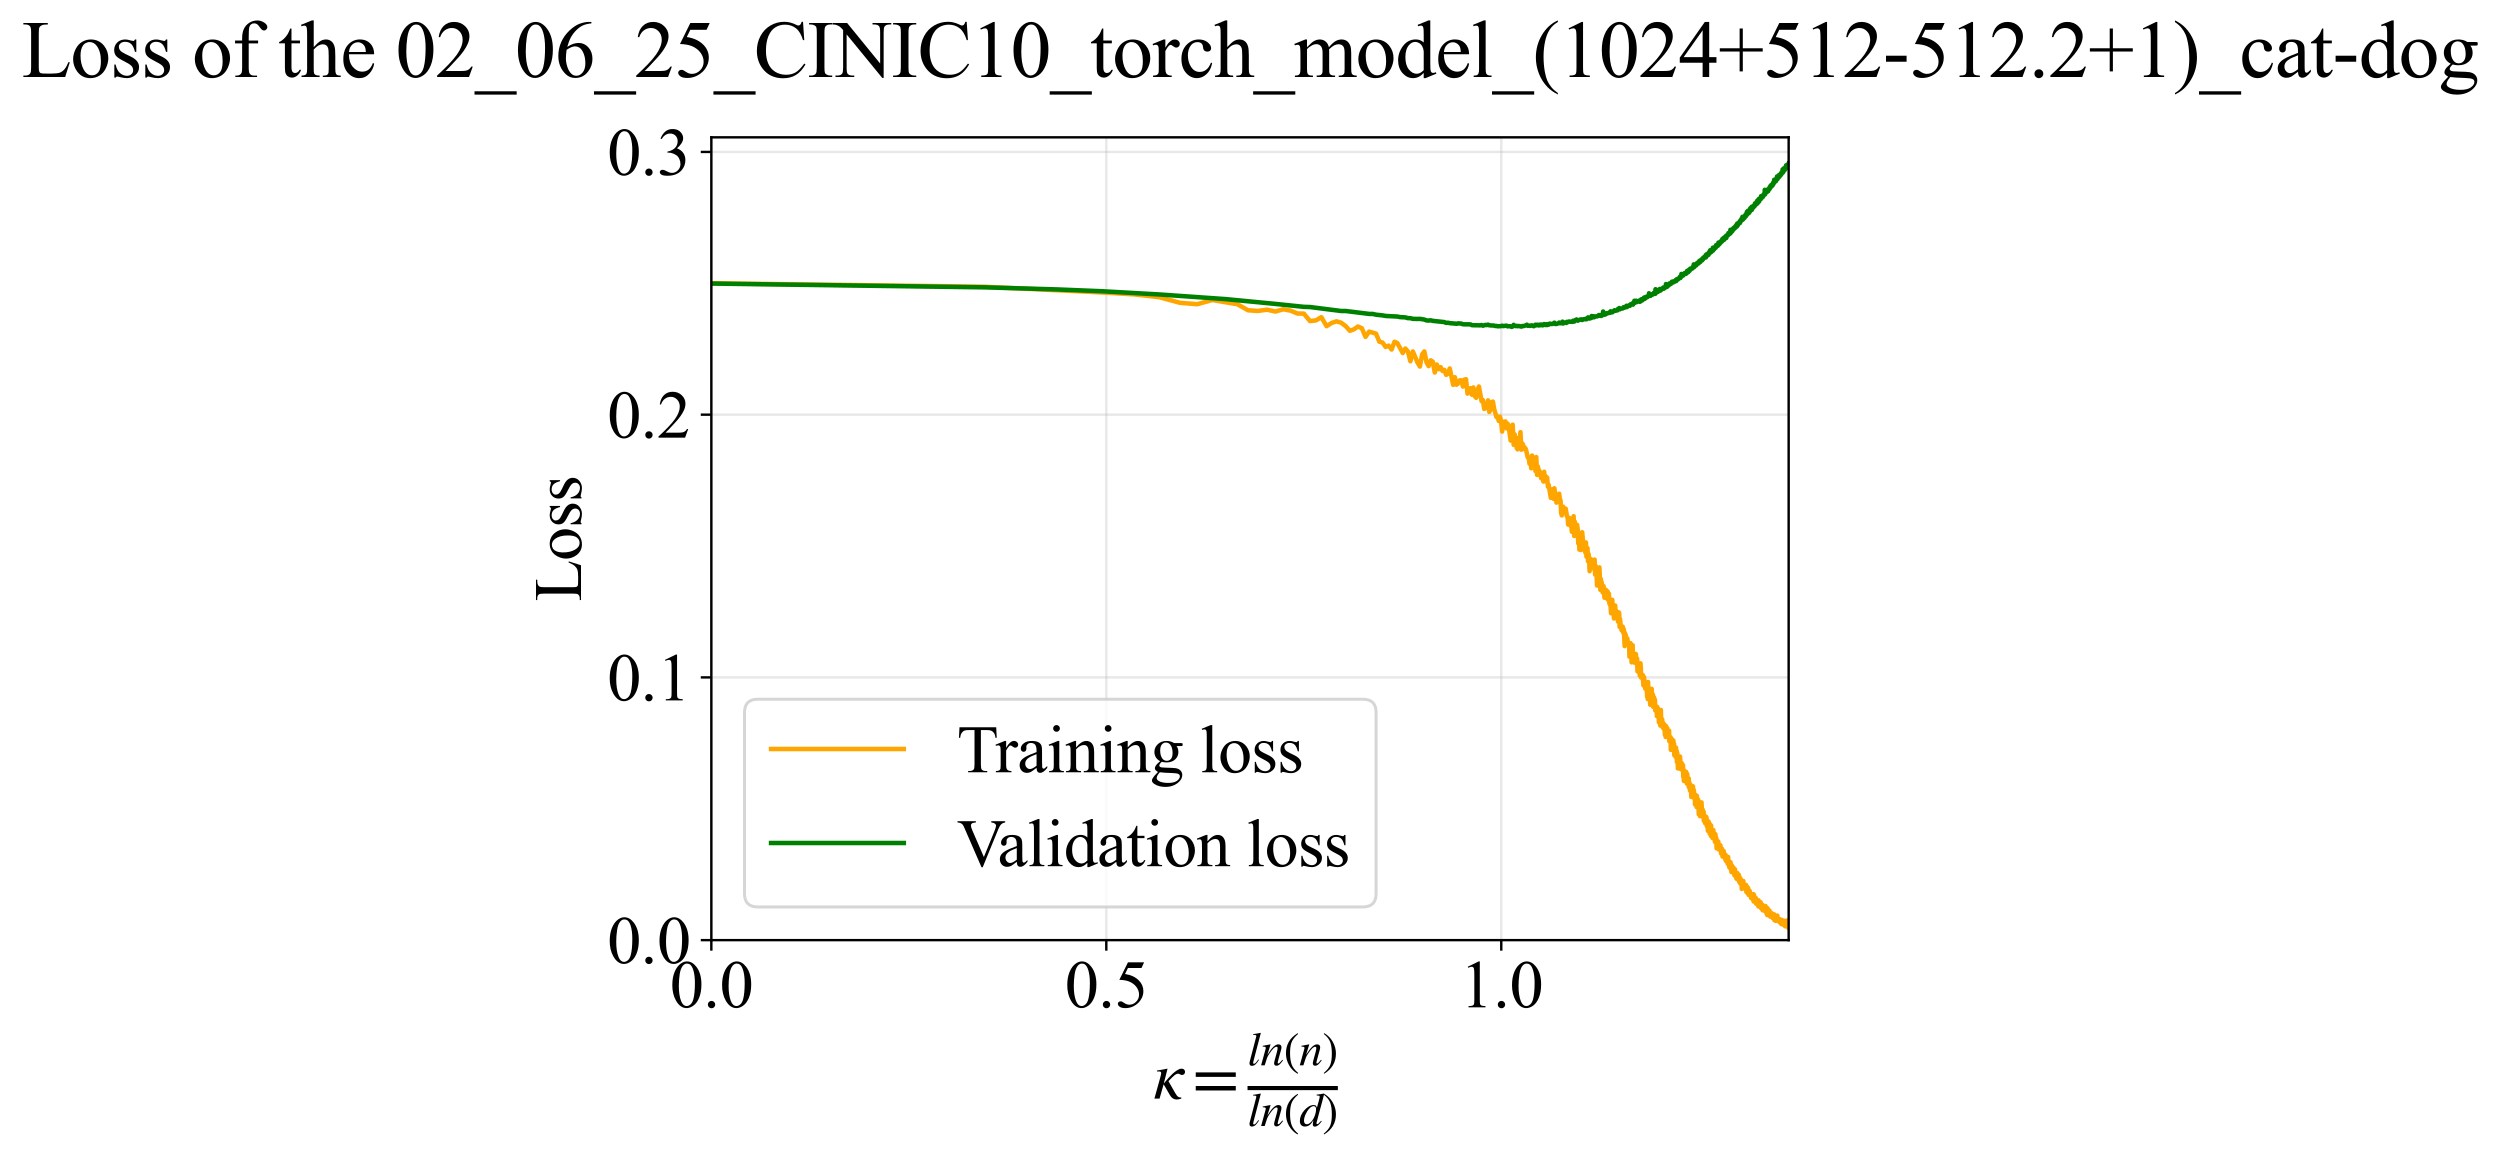 <?xml version="1.0" encoding="utf-8" standalone="no"?>
<!DOCTYPE svg PUBLIC "-//W3C//DTD SVG 1.1//EN"
  "http://www.w3.org/Graphics/SVG/1.1/DTD/svg11.dtd">
<svg xmlns:xlink="http://www.w3.org/1999/xlink" width="828.725pt" height="383.266pt" viewBox="0 0 828.725 383.266" xmlns="http://www.w3.org/2000/svg" version="1.1">
 <defs>
  <style type="text/css">*{stroke-linejoin: round; stroke-linecap: butt}</style>
 </defs>
 <g id="figure_1">
  <g id="patch_1">
   <path d="M 0 383.266 
L 828.725 383.266 
L 828.725 0 
L 0 0 
z
" style="fill: #ffffff"/>
  </g>
  <g id="axes_1">
   <g id="patch_2">
    <path d="M 235.802 311.644 
L 592.922 311.644 
L 592.922 45.532 
L 235.802 45.532 
z
" style="fill: #ffffff"/>
   </g>
   <g id="matplotlib.axis_1">
    <g id="xtick_1">
     <g id="line2d_1">
      <path d="M 235.802 311.644 
L 235.802 45.532 
" clip-path="url(#p0c05eca6ad)" style="fill: none; stroke: #b0b0b0; stroke-opacity: 0.3; stroke-width: 0.8; stroke-linecap: square"/>
     </g>
     <g id="line2d_2">
      <defs>
       <path id="m570882bd73" d="M 0 0 
L 0 3.5 
" style="stroke: #000000; stroke-width: 0.8"/>
      </defs>
      <g>
       <use xlink:href="#m570882bd73" x="235.802" y="311.644" style="stroke: #000000; stroke-width: 0.8"/>
      </g>
     </g>
     <g id="text_1">
      <!-- 0.0 -->
      <g transform="translate(222.052 333.92) scale(0.22 -0.22)">
       <defs>
        <path id="TimesNewRomanPSMT-30" d="M 231 2094 
Q 231 2819 450 3342 
Q 669 3866 1031 4122 
Q 1313 4325 1613 4325 
Q 2100 4325 2488 3828 
Q 2972 3213 2972 2159 
Q 2972 1422 2759 906 
Q 2547 391 2217 158 
Q 1888 -75 1581 -75 
Q 975 -75 572 641 
Q 231 1244 231 2094 
z
M 844 2016 
Q 844 1141 1059 588 
Q 1238 122 1591 122 
Q 1759 122 1940 273 
Q 2122 425 2216 781 
Q 2359 1319 2359 2297 
Q 2359 3022 2209 3506 
Q 2097 3866 1919 4016 
Q 1791 4119 1609 4119 
Q 1397 4119 1231 3928 
Q 1006 3669 925 3112 
Q 844 2556 844 2016 
z
" transform="scale(0.016)"/>
        <path id="TimesNewRomanPSMT-2e" d="M 800 606 
Q 947 606 1047 504 
Q 1147 403 1147 259 
Q 1147 116 1045 14 
Q 944 -88 800 -88 
Q 656 -88 554 14 
Q 453 116 453 259 
Q 453 406 554 506 
Q 656 606 800 606 
z
" transform="scale(0.016)"/>
       </defs>
       <use xlink:href="#TimesNewRomanPSMT-30"/>
       <use xlink:href="#TimesNewRomanPSMT-2e" transform="translate(50 0)"/>
       <use xlink:href="#TimesNewRomanPSMT-30" transform="translate(75 0)"/>
      </g>
     </g>
    </g>
    <g id="xtick_2">
     <g id="line2d_3">
      <path d="M 366.729 311.644 
L 366.729 45.532 
" clip-path="url(#p0c05eca6ad)" style="fill: none; stroke: #b0b0b0; stroke-opacity: 0.3; stroke-width: 0.8; stroke-linecap: square"/>
     </g>
     <g id="line2d_4">
      <g>
       <use xlink:href="#m570882bd73" x="366.729" y="311.644" style="stroke: #000000; stroke-width: 0.8"/>
      </g>
     </g>
     <g id="text_2">
      <!-- 0.5 -->
      <g transform="translate(352.979 333.92) scale(0.22 -0.22)">
       <defs>
        <path id="TimesNewRomanPSMT-35" d="M 2778 4238 
L 2534 3706 
L 1259 3706 
L 981 3138 
Q 1809 3016 2294 2522 
Q 2709 2097 2709 1522 
Q 2709 1188 2573 903 
Q 2438 619 2231 419 
Q 2025 219 1772 97 
Q 1413 -75 1034 -75 
Q 653 -75 479 54 
Q 306 184 306 341 
Q 306 428 378 495 
Q 450 563 559 563 
Q 641 563 702 538 
Q 763 513 909 409 
Q 1144 247 1384 247 
Q 1750 247 2026 523 
Q 2303 800 2303 1197 
Q 2303 1581 2056 1914 
Q 1809 2247 1375 2428 
Q 1034 2569 447 2591 
L 1259 4238 
L 2778 4238 
z
" transform="scale(0.016)"/>
       </defs>
       <use xlink:href="#TimesNewRomanPSMT-30"/>
       <use xlink:href="#TimesNewRomanPSMT-2e" transform="translate(50 0)"/>
       <use xlink:href="#TimesNewRomanPSMT-35" transform="translate(75 0)"/>
      </g>
     </g>
    </g>
    <g id="xtick_3">
     <g id="line2d_5">
      <path d="M 497.655 311.644 
L 497.655 45.532 
" clip-path="url(#p0c05eca6ad)" style="fill: none; stroke: #b0b0b0; stroke-opacity: 0.3; stroke-width: 0.8; stroke-linecap: square"/>
     </g>
     <g id="line2d_6">
      <g>
       <use xlink:href="#m570882bd73" x="497.655" y="311.644" style="stroke: #000000; stroke-width: 0.8"/>
      </g>
     </g>
     <g id="text_3">
      <!-- 1.0 -->
      <g transform="translate(483.905 333.92) scale(0.22 -0.22)">
       <defs>
        <path id="TimesNewRomanPSMT-31" d="M 750 3822 
L 1781 4325 
L 1884 4325 
L 1884 747 
Q 1884 391 1914 303 
Q 1944 216 2037 169 
Q 2131 122 2419 116 
L 2419 0 
L 825 0 
L 825 116 
Q 1125 122 1212 167 
Q 1300 213 1334 289 
Q 1369 366 1369 747 
L 1369 3034 
Q 1369 3497 1338 3628 
Q 1316 3728 1258 3775 
Q 1200 3822 1119 3822 
Q 1003 3822 797 3725 
L 750 3822 
z
" transform="scale(0.016)"/>
       </defs>
       <use xlink:href="#TimesNewRomanPSMT-31"/>
       <use xlink:href="#TimesNewRomanPSMT-2e" transform="translate(50 0)"/>
       <use xlink:href="#TimesNewRomanPSMT-30" transform="translate(75 0)"/>
      </g>
     </g>
    </g>
    <g id="text_4">
     <!-- $\kappa  = \frac{ln(n)}{ln(d)}$ -->
     <g transform="translate(382.352 364.186) scale(0.22 -0.22)">
      <defs>
       <path id="STIXGeneral-Italic-3ba" d="M 979 1440 
L 998 1446 
Q 1850 2541 2464 2790 
Q 2547 2822 2630 2822 
Q 2797 2822 2886 2736 
Q 2976 2650 2976 2522 
Q 2976 2387 2893 2307 
Q 2810 2227 2682 2227 
Q 2605 2227 2502 2288 
Q 2400 2349 2336 2349 
Q 2170 2349 1990 2205 
Q 1811 2061 1414 1645 
L 2042 544 
Q 2202 262 2310 182 
Q 2419 102 2624 102 
L 2624 0 
Q 2374 -83 2182 -83 
Q 1786 -83 1555 326 
L 960 1350 
L 576 0 
L 90 0 
L 640 1978 
Q 730 2317 730 2406 
Q 730 2560 518 2560 
L 339 2560 
L 339 2650 
Q 678 2694 1306 2822 
L 1325 2803 
L 979 1440 
z
" transform="scale(0.016)"/>
       <path id="STIXGeneral-Regular-3d" d="M 4077 2048 
L 307 2048 
L 307 2470 
L 4077 2470 
L 4077 2048 
z
M 4077 768 
L 307 768 
L 307 1190 
L 4077 1190 
L 4077 768 
z
" transform="scale(0.016)"/>
       <path id="STIXGeneral-Italic-6c" d="M 1786 4339 
L 806 595 
Q 755 410 755 320 
Q 755 205 864 205 
Q 1037 205 1293 570 
L 1453 794 
L 1542 730 
Q 1254 275 1046 102 
Q 838 -70 576 -70 
Q 262 -70 262 288 
Q 262 397 288 480 
L 1165 3834 
Q 1184 3898 1184 3955 
Q 1184 4096 870 4096 
L 755 4096 
L 755 4198 
Q 1203 4250 1747 4371 
L 1786 4339 
z
" transform="scale(0.016)"/>
       <path id="STIXGeneral-Italic-6e" d="M 2944 749 
L 3034 666 
Q 2707 218 2534 80 
Q 2362 -58 2138 -58 
Q 2010 -58 1923 28 
Q 1837 115 1837 288 
Q 1837 390 1939 768 
L 2221 1805 
Q 2310 2150 2310 2310 
Q 2310 2496 2157 2496 
Q 1971 2496 1750 2275 
Q 1530 2054 1210 1587 
Q 998 1274 899 1024 
Q 800 774 570 0 
L 90 0 
L 704 2240 
Q 717 2304 717 2349 
Q 717 2445 630 2480 
Q 544 2515 301 2522 
L 301 2624 
Q 550 2675 857 2729 
Q 1165 2784 1338 2822 
L 1363 2810 
L 934 1414 
Q 1408 2170 1753 2496 
Q 2099 2822 2413 2822 
Q 2611 2822 2720 2716 
Q 2829 2611 2829 2432 
Q 2829 2272 2765 2048 
L 2406 749 
Q 2317 429 2317 358 
Q 2317 243 2419 243 
Q 2541 243 2810 582 
Q 2854 634 2944 749 
z
" transform="scale(0.016)"/>
       <path id="STIXGeneral-Regular-28" d="M 1946 -1030 
L 1869 -1133 
Q 1126 -710 716 32 
Q 307 774 307 1613 
Q 307 3386 1888 4326 
L 1946 4224 
Q 1293 3667 1075 3126 
Q 858 2586 858 1632 
Q 858 685 1082 96 
Q 1306 -493 1946 -1030 
z
" transform="scale(0.016)"/>
       <path id="STIXGeneral-Regular-29" d="M 186 4224 
L 262 4326 
Q 992 3891 1408 3148 
Q 1824 2406 1824 1581 
Q 1824 -166 243 -1133 
L 186 -1030 
Q 845 -486 1059 54 
Q 1274 595 1274 1562 
Q 1274 2534 1059 3120 
Q 845 3706 186 4224 
z
" transform="scale(0.016)"/>
       <path id="STIXGeneral-Italic-64" d="M 3334 4371 
L 3373 4333 
L 3123 3360 
L 2739 1958 
Q 2323 429 2323 384 
Q 2323 256 2438 256 
Q 2522 256 2614 336 
Q 2707 416 2963 710 
L 3040 646 
Q 2547 -83 2099 -83 
Q 1978 -83 1907 -6 
Q 1837 70 1837 205 
Q 1837 397 1920 774 
Q 1645 307 1379 118 
Q 1114 -70 781 -70 
Q 461 -70 278 125 
Q 96 320 96 678 
Q 96 1440 713 2131 
Q 1331 2822 1965 2822 
Q 2163 2822 2256 2732 
Q 2349 2643 2381 2451 
L 2387 2451 
L 2675 3494 
Q 2765 3808 2765 3949 
Q 2765 4051 2694 4076 
Q 2624 4102 2355 4115 
L 2355 4224 
Q 2848 4269 3334 4371 
z
M 2278 2310 
Q 2278 2477 2185 2576 
Q 2093 2675 1978 2675 
Q 1677 2675 1395 2381 
Q 1075 2042 864 1571 
Q 653 1101 653 704 
Q 653 486 752 361 
Q 851 237 1024 237 
Q 1312 237 1606 550 
Q 1901 864 2089 1350 
Q 2278 1837 2278 2310 
z
" transform="scale(0.016)"/>
      </defs>
      <use xlink:href="#STIXGeneral-Italic-3ba" transform="translate(0 0.003)"/>
      <use xlink:href="#STIXGeneral-Regular-3d" transform="translate(58.84 0.003)"/>
      <use xlink:href="#STIXGeneral-Italic-6c" transform="translate(141.78 50.192) scale(0.7)"/>
      <use xlink:href="#STIXGeneral-Italic-6e" transform="translate(161.24 50.192) scale(0.7)"/>
      <use xlink:href="#STIXGeneral-Regular-28" transform="translate(196.24 50.192) scale(0.7)"/>
      <use xlink:href="#STIXGeneral-Italic-6e" transform="translate(219.55 50.192) scale(0.7)"/>
      <use xlink:href="#STIXGeneral-Regular-29" transform="translate(254.55 50.192) scale(0.7)"/>
      <use xlink:href="#STIXGeneral-Italic-6c" transform="translate(141.78 -41.258) scale(0.7)"/>
      <use xlink:href="#STIXGeneral-Italic-6e" transform="translate(161.24 -41.258) scale(0.7)"/>
      <use xlink:href="#STIXGeneral-Regular-28" transform="translate(196.24 -41.258) scale(0.7)"/>
      <use xlink:href="#STIXGeneral-Italic-64" transform="translate(219.55 -41.258) scale(0.7)"/>
      <use xlink:href="#STIXGeneral-Regular-29" transform="translate(254.55 -41.258) scale(0.7)"/>
      <path d="M 141.78 12.8 
L 141.78 19.05 
L 277.86 19.05 
L 277.86 12.8 
L 141.78 12.8 
z
"/>
     </g>
    </g>
   </g>
   <g id="matplotlib.axis_2">
    <g id="ytick_1">
     <g id="line2d_7">
      <path d="M 235.802 311.644 
L 592.922 311.644 
" clip-path="url(#p0c05eca6ad)" style="fill: none; stroke: #b0b0b0; stroke-opacity: 0.3; stroke-width: 0.8; stroke-linecap: square"/>
     </g>
     <g id="line2d_8">
      <defs>
       <path id="m68bba6b21e" d="M 0 0 
L -3.5 0 
" style="stroke: #000000; stroke-width: 0.8"/>
      </defs>
      <g>
       <use xlink:href="#m68bba6b21e" x="235.802" y="311.644" style="stroke: #000000; stroke-width: 0.8"/>
      </g>
     </g>
     <g id="text_5">
      <!-- 0.0 -->
      <g transform="translate(201.302 319.282) scale(0.22 -0.22)">
       <use xlink:href="#TimesNewRomanPSMT-30"/>
       <use xlink:href="#TimesNewRomanPSMT-2e" transform="translate(50 0)"/>
       <use xlink:href="#TimesNewRomanPSMT-30" transform="translate(75 0)"/>
      </g>
     </g>
    </g>
    <g id="ytick_2">
     <g id="line2d_9">
      <path d="M 235.802 224.548 
L 592.922 224.548 
" clip-path="url(#p0c05eca6ad)" style="fill: none; stroke: #b0b0b0; stroke-opacity: 0.3; stroke-width: 0.8; stroke-linecap: square"/>
     </g>
     <g id="line2d_10">
      <g>
       <use xlink:href="#m68bba6b21e" x="235.802" y="224.548" style="stroke: #000000; stroke-width: 0.8"/>
      </g>
     </g>
     <g id="text_6">
      <!-- 0.1 -->
      <g transform="translate(201.302 232.186) scale(0.22 -0.22)">
       <use xlink:href="#TimesNewRomanPSMT-30"/>
       <use xlink:href="#TimesNewRomanPSMT-2e" transform="translate(50 0)"/>
       <use xlink:href="#TimesNewRomanPSMT-31" transform="translate(75 0)"/>
      </g>
     </g>
    </g>
    <g id="ytick_3">
     <g id="line2d_11">
      <path d="M 235.802 137.452 
L 592.922 137.452 
" clip-path="url(#p0c05eca6ad)" style="fill: none; stroke: #b0b0b0; stroke-opacity: 0.3; stroke-width: 0.8; stroke-linecap: square"/>
     </g>
     <g id="line2d_12">
      <g>
       <use xlink:href="#m68bba6b21e" x="235.802" y="137.452" style="stroke: #000000; stroke-width: 0.8"/>
      </g>
     </g>
     <g id="text_7">
      <!-- 0.2 -->
      <g transform="translate(201.302 145.09) scale(0.22 -0.22)">
       <defs>
        <path id="TimesNewRomanPSMT-32" d="M 2934 816 
L 2638 0 
L 138 0 
L 138 116 
Q 1241 1122 1691 1759 
Q 2141 2397 2141 2925 
Q 2141 3328 1894 3587 
Q 1647 3847 1303 3847 
Q 991 3847 742 3664 
Q 494 3481 375 3128 
L 259 3128 
Q 338 3706 661 4015 
Q 984 4325 1469 4325 
Q 1984 4325 2329 3994 
Q 2675 3663 2675 3213 
Q 2675 2891 2525 2569 
Q 2294 2063 1775 1497 
Q 997 647 803 472 
L 1909 472 
Q 2247 472 2383 497 
Q 2519 522 2628 598 
Q 2738 675 2819 816 
L 2934 816 
z
" transform="scale(0.016)"/>
       </defs>
       <use xlink:href="#TimesNewRomanPSMT-30"/>
       <use xlink:href="#TimesNewRomanPSMT-2e" transform="translate(50 0)"/>
       <use xlink:href="#TimesNewRomanPSMT-32" transform="translate(75 0)"/>
      </g>
     </g>
    </g>
    <g id="ytick_4">
     <g id="line2d_13">
      <path d="M 235.802 50.357 
L 592.922 50.357 
" clip-path="url(#p0c05eca6ad)" style="fill: none; stroke: #b0b0b0; stroke-opacity: 0.3; stroke-width: 0.8; stroke-linecap: square"/>
     </g>
     <g id="line2d_14">
      <g>
       <use xlink:href="#m68bba6b21e" x="235.802" y="50.357" style="stroke: #000000; stroke-width: 0.8"/>
      </g>
     </g>
     <g id="text_8">
      <!-- 0.3 -->
      <g transform="translate(201.302 57.995) scale(0.22 -0.22)">
       <defs>
        <path id="TimesNewRomanPSMT-33" d="M 325 3431 
Q 506 3859 782 4092 
Q 1059 4325 1472 4325 
Q 1981 4325 2253 3994 
Q 2459 3747 2459 3466 
Q 2459 3003 1878 2509 
Q 2269 2356 2469 2072 
Q 2669 1788 2669 1403 
Q 2669 853 2319 450 
Q 1863 -75 997 -75 
Q 569 -75 414 31 
Q 259 138 259 259 
Q 259 350 332 419 
Q 406 488 509 488 
Q 588 488 669 463 
Q 722 447 909 348 
Q 1097 250 1169 231 
Q 1284 197 1416 197 
Q 1734 197 1970 444 
Q 2206 691 2206 1028 
Q 2206 1275 2097 1509 
Q 2016 1684 1919 1775 
Q 1784 1900 1550 2001 
Q 1316 2103 1072 2103 
L 972 2103 
L 972 2197 
Q 1219 2228 1467 2375 
Q 1716 2522 1828 2728 
Q 1941 2934 1941 3181 
Q 1941 3503 1739 3701 
Q 1538 3900 1238 3900 
Q 753 3900 428 3381 
L 325 3431 
z
" transform="scale(0.016)"/>
       </defs>
       <use xlink:href="#TimesNewRomanPSMT-30"/>
       <use xlink:href="#TimesNewRomanPSMT-2e" transform="translate(50 0)"/>
       <use xlink:href="#TimesNewRomanPSMT-33" transform="translate(75 0)"/>
      </g>
     </g>
    </g>
    <g id="text_9">
     <!-- Loss -->
     <g transform="translate(192.596 199.369) rotate(-90) scale(0.22 -0.22)">
      <defs>
       <path id="TimesNewRomanPSMT-4c" d="M 3669 1172 
L 3772 1150 
L 3409 0 
L 128 0 
L 128 116 
L 288 116 
Q 556 116 672 291 
Q 738 391 738 753 
L 738 3488 
Q 738 3884 650 3984 
Q 528 4122 288 4122 
L 128 4122 
L 128 4238 
L 2047 4238 
L 2047 4122 
Q 1709 4125 1573 4059 
Q 1438 3994 1388 3894 
Q 1338 3794 1338 3416 
L 1338 753 
Q 1338 494 1388 397 
Q 1425 331 1503 300 
Q 1581 269 1991 269 
L 2300 269 
Q 2788 269 2984 341 
Q 3181 413 3343 595 
Q 3506 778 3669 1172 
z
" transform="scale(0.016)"/>
       <path id="TimesNewRomanPSMT-6f" d="M 1600 2947 
Q 2250 2947 2644 2453 
Q 2978 2031 2978 1484 
Q 2978 1100 2793 706 
Q 2609 313 2286 112 
Q 1963 -88 1566 -88 
Q 919 -88 538 428 
Q 216 863 216 1403 
Q 216 1797 411 2186 
Q 606 2575 925 2761 
Q 1244 2947 1600 2947 
z
M 1503 2744 
Q 1338 2744 1170 2645 
Q 1003 2547 900 2300 
Q 797 2053 797 1666 
Q 797 1041 1045 587 
Q 1294 134 1700 134 
Q 2003 134 2200 384 
Q 2397 634 2397 1244 
Q 2397 2006 2069 2444 
Q 1847 2744 1503 2744 
z
" transform="scale(0.016)"/>
       <path id="TimesNewRomanPSMT-73" d="M 2050 2947 
L 2050 1972 
L 1947 1972 
Q 1828 2431 1642 2597 
Q 1456 2763 1169 2763 
Q 950 2763 815 2647 
Q 681 2531 681 2391 
Q 681 2216 781 2091 
Q 878 1963 1175 1819 
L 1631 1597 
Q 2266 1288 2266 781 
Q 2266 391 1970 151 
Q 1675 -88 1309 -88 
Q 1047 -88 709 6 
Q 606 38 541 38 
Q 469 38 428 -44 
L 325 -44 
L 325 978 
L 428 978 
Q 516 541 762 319 
Q 1009 97 1316 97 
Q 1531 97 1667 223 
Q 1803 350 1803 528 
Q 1803 744 1651 891 
Q 1500 1038 1047 1263 
Q 594 1488 453 1669 
Q 313 1847 313 2119 
Q 313 2472 555 2709 
Q 797 2947 1181 2947 
Q 1350 2947 1591 2875 
Q 1750 2828 1803 2828 
Q 1853 2828 1881 2850 
Q 1909 2872 1947 2947 
L 2050 2947 
z
" transform="scale(0.016)"/>
      </defs>
      <use xlink:href="#TimesNewRomanPSMT-4c"/>
      <use xlink:href="#TimesNewRomanPSMT-6f" transform="translate(61.084 0)"/>
      <use xlink:href="#TimesNewRomanPSMT-73" transform="translate(111.084 0)"/>
      <use xlink:href="#TimesNewRomanPSMT-73" transform="translate(150 0)"/>
     </g>
    </g>
   </g>
   <g id="line2d_15">
    <path d="M 235.802 93.909 
L 326.413 95.05 
L 365.555 96.963 
L 376.117 97.591 
L 384.362 98.534 
L 391.126 100.373 
L 396.861 100.84 
L 401.839 99.454 
L 410.176 100.848 
L 413.742 102.859 
L 417.001 103.073 
L 420.001 102.66 
L 422.78 103.275 
L 425.368 102.525 
L 427.791 102.961 
L 430.067 103.925 
L 432.214 103.96 
L 434.246 106.43 
L 436.174 106.223 
L 438.008 105.148 
L 439.757 108.12 
L 441.429 107.059 
L 443.03 106.524 
L 444.566 106.97 
L 446.042 108.075 
L 447.462 109.657 
L 448.831 109.152 
L 450.152 108.226 
L 451.428 108.802 
L 452.663 111.667 
L 453.859 109.93 
L 456.142 110.6 
L 457.234 113.259 
L 458.295 113.549 
L 459.327 115.008 
L 460.332 114.581 
L 461.311 115.859 
L 462.265 113.291 
L 463.195 113.703 
L 464.99 117.021 
L 465.857 115.54 
L 466.704 116.522 
L 467.532 119.759 
L 468.343 116.496 
L 469.914 120.23 
L 470.676 121.508 
L 471.422 117.498 
L 472.154 116.498 
L 472.873 120.091 
L 473.578 121.362 
L 474.269 119.444 
L 474.949 119.895 
L 475.616 123.484 
L 476.272 120.828 
L 476.917 122.389 
L 477.551 121.689 
L 478.174 122.962 
L 478.787 122.604 
L 479.391 124.257 
L 479.985 123.861 
L 480.57 122.143 
L 481.713 127.572 
L 482.272 125.033 
L 482.822 127.519 
L 483.365 127.096 
L 483.9 126.071 
L 484.428 126.062 
L 484.948 128.137 
L 485.462 125.83 
L 485.968 125.708 
L 486.468 130.475 
L 486.961 128.987 
L 487.448 128.683 
L 487.928 130.849 
L 488.403 128.438 
L 488.872 131.335 
L 489.335 131.862 
L 489.792 129.318 
L 490.244 128.125 
L 491.132 133.01 
L 491.568 132.622 
L 491.999 135.548 
L 492.426 135.32 
L 492.847 134.881 
L 493.264 132.725 
L 493.677 136.553 
L 494.085 135.849 
L 494.488 133.268 
L 494.888 133.129 
L 495.283 135.514 
L 496.061 138.248 
L 496.444 138.046 
L 496.823 139.534 
L 497.199 138.115 
L 497.571 139.385 
L 497.939 143.043 
L 498.303 139.824 
L 498.665 141.64 
L 499.022 139.676 
L 499.377 142.005 
L 499.728 140.414 
L 500.076 141.2 
L 500.762 146.042 
L 501.436 140.779 
L 501.769 147.427 
L 502.098 143.98 
L 502.749 148.449 
L 503.07 148.96 
L 503.389 145.147 
L 503.705 146.652 
L 504.018 143.251 
L 504.329 149.059 
L 504.637 146.98 
L 504.942 147.613 
L 505.245 148.879 
L 505.546 148.451 
L 505.845 148.997 
L 506.434 151.621 
L 506.726 151.635 
L 507.015 153.714 
L 507.302 151.828 
L 507.587 155.234 
L 507.87 151.004 
L 508.151 152.071 
L 508.429 151.964 
L 508.706 153.496 
L 508.98 156.141 
L 509.253 151.52 
L 509.524 157.409 
L 509.792 154.639 
L 510.059 156.143 
L 510.324 156.066 
L 510.587 157.034 
L 510.848 158.491 
L 511.365 158.656 
L 511.621 159.624 
L 511.876 156.397 
L 512.128 159.519 
L 512.379 157.857 
L 512.628 158.197 
L 512.876 158.343 
L 513.122 161.351 
L 513.366 160.728 
L 513.85 163.651 
L 514.09 165.031 
L 514.328 162.227 
L 514.565 164.152 
L 514.8 162.122 
L 515.034 165.375 
L 515.266 161.872 
L 515.954 166.614 
L 516.181 164.439 
L 516.407 164.629 
L 516.631 165.811 
L 516.853 163.664 
L 517.075 165.514 
L 517.295 165.863 
L 517.514 170.162 
L 517.732 170.848 
L 518.163 167.961 
L 518.377 168.558 
L 518.59 169.843 
L 519.012 168.614 
L 519.429 171.213 
L 519.636 171.322 
L 519.841 173.915 
L 520.25 171.73 
L 520.653 174.379 
L 520.854 174.006 
L 521.053 176.272 
L 521.251 173.897 
L 521.448 174.005 
L 521.644 171.125 
L 521.84 177.669 
L 522.034 172.946 
L 522.227 174.297 
L 522.419 177.345 
L 522.8 174.005 
L 522.99 175.457 
L 523.178 180.137 
L 523.365 176.686 
L 523.552 182.203 
L 523.737 178.551 
L 523.922 179.651 
L 524.106 182.324 
L 524.289 177.206 
L 524.471 176.433 
L 524.832 180.228 
L 525.011 180.121 
L 525.19 180.632 
L 525.544 183.222 
L 525.72 179.813 
L 525.896 184.553 
L 526.244 181.688 
L 526.416 186.052 
L 526.589 183.641 
L 526.76 184.877 
L 526.93 189.33 
L 527.1 186.329 
L 527.437 185.401 
L 527.605 188.405 
L 527.937 186.462 
L 528.102 187.823 
L 528.431 185.977 
L 528.594 185.498 
L 528.756 190.466 
L 528.918 187.529 
L 529.079 190.339 
L 529.239 189.489 
L 529.399 194.102 
L 529.716 191.118 
L 529.874 193.593 
L 530.188 188.078 
L 530.498 195.534 
L 530.653 191.917 
L 530.807 193.131 
L 530.96 193.119 
L 531.264 196.388 
L 531.566 194.291 
L 531.866 198.13 
L 532.015 195.506 
L 532.163 196.452 
L 532.311 195.494 
L 532.605 198.374 
L 532.897 196.048 
L 533.186 198.981 
L 533.33 196.81 
L 533.473 199.843 
L 533.616 200.36 
L 533.758 198.596 
L 534.041 203.282 
L 534.182 200.11 
L 534.322 202.872 
L 534.462 198.845 
L 534.601 201.632 
L 534.739 201.081 
L 535.015 205.024 
L 535.425 200.726 
L 535.56 203.865 
L 535.695 202.348 
L 535.964 203.04 
L 536.098 203.042 
L 536.364 206.076 
L 536.628 202.985 
L 536.759 203.523 
L 536.89 207.81 
L 537.02 205.205 
L 537.28 207.762 
L 537.538 208.885 
L 537.666 208.984 
L 537.921 207.741 
L 538.048 209.652 
L 538.175 208.435 
L 538.301 208.794 
L 538.552 214.173 
L 538.677 209.884 
L 538.801 211.763 
L 538.925 210.516 
L 539.049 212.538 
L 539.295 211.65 
L 539.417 211.59 
L 539.661 213.215 
L 539.782 213.825 
L 540.023 213.328 
L 540.143 217.68 
L 540.501 213.194 
L 540.62 213.959 
L 540.856 219.556 
L 540.973 215.344 
L 541.09 216.891 
L 541.207 213.895 
L 541.324 218.939 
L 541.555 217.196 
L 541.671 217.592 
L 541.786 219.646 
L 541.9 216.781 
L 542.014 217.332 
L 542.128 219 
L 542.242 216.765 
L 542.355 217.603 
L 542.581 220.153 
L 542.693 218.329 
L 542.805 222.536 
L 542.916 219.547 
L 543.139 222.244 
L 543.249 221.179 
L 543.359 222.972 
L 543.469 221.223 
L 543.579 223.985 
L 543.797 219.872 
L 543.906 221.232 
L 544.014 224.611 
L 544.23 223.572 
L 544.552 223.743 
L 544.764 227.171 
L 544.976 224.445 
L 545.081 225.316 
L 545.186 227.629 
L 545.291 226.8 
L 545.396 228.294 
L 545.604 226.583 
L 545.707 228.556 
L 545.811 226.361 
L 546.016 231.004 
L 546.119 228.698 
L 546.221 231.754 
L 546.323 226.069 
L 546.425 229.339 
L 546.526 229.26 
L 546.627 229.511 
L 546.728 228.205 
L 546.929 229.86 
L 547.029 233.613 
L 547.129 230.473 
L 547.228 232.969 
L 547.427 230.9 
L 547.525 228.341 
L 547.624 232.941 
L 547.722 232.833 
L 547.82 233.483 
L 547.918 230.265 
L 548.015 234.305 
L 548.112 232.112 
L 548.209 233.968 
L 548.306 231.192 
L 548.499 233.049 
L 548.595 231.963 
L 548.69 235.505 
L 548.786 233.844 
L 549.071 235.566 
L 549.165 234.341 
L 549.26 237.393 
L 549.354 234.322 
L 549.635 236.88 
L 549.728 235.029 
L 549.913 239.461 
L 550.282 237.566 
L 550.373 240.527 
L 550.556 235.353 
L 550.647 238.567 
L 550.737 238.032 
L 550.828 239.862 
L 550.918 239.823 
L 551.008 238.52 
L 551.098 241.014 
L 551.188 239.461 
L 551.455 241.563 
L 551.632 240.017 
L 551.809 241.644 
L 551.897 243.601 
L 551.985 241.487 
L 552.072 241.734 
L 552.159 244.312 
L 552.247 240.633 
L 552.334 242.227 
L 552.42 241.543 
L 552.593 242.53 
L 552.679 241.383 
L 552.765 244.247 
L 552.851 244.124 
L 552.936 242.271 
L 553.022 242.553 
L 553.192 243.698 
L 553.277 242.203 
L 553.361 245.704 
L 553.446 244.956 
L 553.53 245.835 
L 553.614 245.698 
L 553.698 245.529 
L 553.781 244.39 
L 553.865 248.572 
L 554.114 244.898 
L 554.197 248.57 
L 554.444 246.085 
L 554.526 245.432 
L 554.608 248.561 
L 554.69 245.449 
L 554.852 248.237 
L 554.934 246.539 
L 555.015 250.363 
L 555.095 247.771 
L 555.176 248.546 
L 555.256 247.952 
L 555.337 250.613 
L 555.417 249.866 
L 555.497 250.937 
L 555.576 247.819 
L 555.656 250.786 
L 555.735 250.762 
L 555.815 248.922 
L 555.894 252.619 
L 555.973 249.523 
L 556.052 250.725 
L 556.13 251.724 
L 556.209 254.735 
L 556.287 251.156 
L 556.365 252.784 
L 556.443 251.47 
L 556.598 254.589 
L 556.676 251.367 
L 556.753 253.084 
L 556.83 252.694 
L 556.907 250.779 
L 556.984 251.707 
L 557.061 254.889 
L 557.137 254.316 
L 557.214 252.983 
L 557.29 253.035 
L 557.366 253.44 
L 557.442 252.924 
L 557.669 255.327 
L 557.894 253.61 
L 557.969 257.423 
L 558.044 256.216 
L 558.193 258.876 
L 558.341 255.434 
L 558.415 257.564 
L 558.563 255.735 
L 558.71 258.638 
L 558.929 255.864 
L 559.147 259.717 
L 559.292 256.542 
L 559.436 259.861 
L 559.508 258.294 
L 559.58 260.144 
L 559.651 259.341 
L 559.723 260.178 
L 559.794 258.037 
L 559.865 260.975 
L 559.936 260.291 
L 560.007 259.383 
L 560.219 262.06 
L 560.43 260.218 
L 560.57 261.027 
L 560.64 264.177 
L 560.779 261.12 
L 560.918 263.677 
L 560.987 260.957 
L 561.056 261.645 
L 561.125 263.576 
L 561.193 260.658 
L 561.262 262.337 
L 561.399 263.677 
L 561.467 261.836 
L 561.535 262.528 
L 561.603 264.606 
L 561.671 263.442 
L 561.739 264.267 
L 561.806 263.644 
L 561.874 266.664 
L 561.941 263.906 
L 562.008 266.386 
L 562.076 263.502 
L 562.143 264.111 
L 562.276 265.864 
L 562.343 264.209 
L 562.41 267.516 
L 562.476 263.785 
L 562.542 264.194 
L 562.609 266.558 
L 562.675 265.046 
L 562.741 266.203 
L 562.806 266.059 
L 562.872 266.112 
L 562.938 265.078 
L 563.134 269.967 
L 563.329 265.862 
L 563.394 270.085 
L 563.459 269.055 
L 563.523 270.547 
L 563.588 267.432 
L 563.652 268.309 
L 563.845 269.903 
L 564.036 265.977 
L 564.227 269.987 
L 564.354 270.715 
L 564.417 268.351 
L 564.48 270.549 
L 564.543 269.465 
L 564.605 269.371 
L 564.668 270.019 
L 564.731 269.085 
L 564.793 272.065 
L 564.856 270.939 
L 564.918 270.166 
L 565.228 272.888 
L 565.289 271.585 
L 565.351 272.699 
L 565.474 270.697 
L 565.535 272.493 
L 565.596 271.97 
L 565.657 270.863 
L 565.779 273.816 
L 565.84 272.85 
L 565.901 271.842 
L 565.961 271.929 
L 566.142 275.407 
L 566.323 272.649 
L 566.382 272.343 
L 566.562 273.125 
L 566.681 274.945 
L 566.74 276.351 
L 566.858 273.249 
L 567.035 274.825 
L 567.094 274.546 
L 567.153 277.124 
L 567.211 273.668 
L 567.27 277.043 
L 567.328 275.748 
L 567.445 275.487 
L 567.619 277.159 
L 567.677 277.81 
L 567.735 276.315 
L 567.792 276.587 
L 567.85 276.551 
L 567.908 277.5 
L 567.965 275.175 
L 568.022 276.813 
L 568.08 276.017 
L 568.137 276.726 
L 568.194 276.994 
L 568.251 277.895 
L 568.308 276.851 
L 568.478 279.055 
L 568.591 276.494 
L 568.704 277.067 
L 568.816 278.537 
L 568.873 278.143 
L 568.929 277.818 
L 569.04 281.188 
L 569.207 278.652 
L 569.374 280.481 
L 569.484 279.102 
L 569.539 279.134 
L 569.594 278.979 
L 569.759 281.6 
L 569.813 280.219 
L 569.868 281.018 
L 569.923 281.305 
L 569.977 280.065 
L 570.031 280.673 
L 570.086 281.683 
L 570.14 280.975 
L 570.248 281.703 
L 570.302 280.206 
L 570.356 281.07 
L 570.464 281.911 
L 570.517 282.909 
L 570.571 281.331 
L 570.625 282.532 
L 570.785 281.317 
L 570.997 283.944 
L 571.103 282.787 
L 571.156 283.653 
L 571.209 283.554 
L 571.261 282.009 
L 571.366 282.081 
L 571.419 282.367 
L 571.523 284.143 
L 571.576 283.734 
L 571.628 283.998 
L 571.68 283.672 
L 571.732 283.885 
L 571.784 283.809 
L 571.939 284.982 
L 571.991 283.357 
L 572.094 283.59 
L 572.145 285.326 
L 572.196 283.883 
L 572.299 285.581 
L 572.35 284.791 
L 572.401 284.837 
L 572.452 284.425 
L 572.503 285.582 
L 572.605 285.441 
L 572.656 284.912 
L 572.706 285.023 
L 572.757 286.382 
L 572.807 284.909 
L 572.858 284.07 
L 573.009 286.139 
L 573.059 285.91 
L 573.259 287.504 
L 573.359 287.617 
L 573.409 285.851 
L 573.557 287.326 
L 573.607 287.317 
L 573.656 285.818 
L 573.706 288.042 
L 573.755 287.294 
L 573.804 287.413 
L 573.951 289.086 
L 574.049 286.825 
L 574.098 287.864 
L 574.195 289.011 
L 574.244 288.276 
L 574.293 287.177 
L 574.341 288.441 
L 574.438 287.904 
L 574.535 288.843 
L 574.583 288.417 
L 574.631 288.443 
L 574.679 287.7 
L 574.871 289.898 
L 574.919 289.927 
L 574.966 290.202 
L 575.109 288.15 
L 575.157 289.296 
L 575.204 289.194 
L 575.251 288.895 
L 575.393 290.439 
L 575.44 289.35 
L 575.487 289.784 
L 575.581 291.196 
L 575.722 289.342 
L 575.769 291.385 
L 575.862 291.28 
L 575.908 289.41 
L 575.955 289.656 
L 576.001 290.764 
L 576.094 290.457 
L 576.186 291.131 
L 576.233 291.074 
L 576.279 291.141 
L 576.325 291.076 
L 576.371 289.959 
L 576.508 292.298 
L 576.554 290.509 
L 576.645 291.01 
L 576.737 291.913 
L 576.782 291.73 
L 576.827 291.634 
L 576.873 292.849 
L 576.918 292.076 
L 576.963 291.232 
L 577.099 293.101 
L 577.144 291.723 
L 577.234 291.801 
L 577.324 292.467 
L 577.368 294.658 
L 577.458 294.187 
L 577.502 292.489 
L 577.592 292.533 
L 577.68 293.078 
L 577.725 292.981 
L 577.769 294.035 
L 577.813 293.978 
L 577.902 292.052 
L 577.946 293.569 
L 577.99 293.585 
L 578.034 294.072 
L 578.078 293.512 
L 578.122 293.053 
L 578.166 294.304 
L 578.209 293.538 
L 578.253 293.335 
L 578.34 294.601 
L 578.384 294.384 
L 578.428 293.332 
L 578.514 293.808 
L 578.558 293.549 
L 578.601 294.497 
L 578.688 294.013 
L 578.774 293.331 
L 578.903 295.67 
L 578.946 294.767 
L 579.075 295.692 
L 579.032 294.756 
L 579.117 295.502 
L 579.16 293.968 
L 579.203 295.715 
L 579.245 295.476 
L 579.288 296.101 
L 579.331 294.376 
L 579.373 294.531 
L 579.415 295.785 
L 579.458 294.323 
L 579.542 294.639 
L 579.669 296.636 
L 579.711 295.404 
L 579.753 295.511 
L 579.795 296.523 
L 579.837 295.629 
L 579.879 295.706 
L 579.921 296.085 
L 579.963 295.286 
L 580.046 295.537 
L 580.171 296.978 
L 580.212 296.707 
L 580.254 296.906 
L 580.337 296.273 
L 580.461 297.694 
L 580.502 297.206 
L 580.584 297.289 
L 580.625 296.48 
L 580.748 297.447 
L 580.789 297.374 
L 580.912 296.544 
L 580.952 297.658 
L 581.034 297.416 
L 581.115 296.411 
L 581.155 298.274 
L 581.236 297.681 
L 581.277 296.412 
L 581.317 298.846 
L 581.397 297.387 
L 581.438 296.655 
L 581.478 297.389 
L 581.518 297.973 
L 581.558 297.821 
L 581.598 297.231 
L 581.638 297.705 
L 581.798 298.741 
L 581.837 298.178 
L 581.877 298.221 
L 581.996 298.949 
L 582.036 297.685 
L 582.075 298.661 
L 582.154 299.58 
L 582.193 298.787 
L 582.233 298.108 
L 582.311 298.669 
L 582.351 299.324 
L 582.39 298.59 
L 582.429 299.245 
L 582.468 299.367 
L 582.585 298.557 
L 582.624 298.829 
L 582.663 298.823 
L 582.741 299.571 
L 582.78 298.515 
L 582.857 299.246 
L 582.896 300.47 
L 582.935 298.434 
L 582.973 299.557 
L 583.089 300.09 
L 583.127 299.817 
L 583.166 299.476 
L 583.204 300.46 
L 583.242 299.12 
L 583.281 299.99 
L 583.319 299.982 
L 583.395 299.327 
L 583.433 299.932 
L 583.471 299.984 
L 583.509 300.699 
L 583.623 299.073 
L 583.737 300.828 
L 583.775 300.485 
L 583.813 299.982 
L 583.85 300.166 
L 583.888 301.193 
L 583.963 300.433 
L 584.001 299.803 
L 584.038 301.209 
L 584.113 300.197 
L 584.151 300.276 
L 584.188 299.894 
L 584.3 301.754 
L 584.337 300.058 
L 584.412 301.525 
L 584.56 300.539 
L 584.634 300.363 
L 584.708 301.823 
L 584.744 300.571 
L 584.818 301.329 
L 584.855 301.442 
L 584.928 300.7 
L 584.965 301.871 
L 585.038 301.557 
L 585.074 301.442 
L 585.184 302.142 
L 585.256 300.355 
L 585.293 302.11 
L 585.329 302.071 
L 585.365 300.809 
L 585.438 301.931 
L 585.474 302.184 
L 585.51 301.429 
L 585.582 301.642 
L 585.654 302.976 
L 585.726 302.296 
L 585.761 301.327 
L 585.797 302.159 
L 585.833 303.353 
L 585.869 301.028 
L 585.905 302.629 
L 585.94 301.358 
L 586.011 302.192 
L 586.047 302.727 
L 586.083 302.238 
L 586.118 301.488 
L 586.154 301.842 
L 586.189 302.87 
L 586.26 301.987 
L 586.295 301.655 
L 586.331 302.11 
L 586.436 303.483 
L 586.472 302.733 
L 586.507 301.793 
L 586.542 302.875 
L 586.577 302.705 
L 586.717 303.61 
L 586.787 302.333 
L 586.822 303.858 
L 586.891 303.028 
L 586.926 302.521 
L 586.961 303.547 
L 586.995 302.617 
L 587.065 302.52 
L 587.099 303.354 
L 587.134 302.982 
L 587.203 303.154 
L 587.237 303.786 
L 587.272 303.118 
L 587.306 302.819 
L 587.375 302.842 
L 587.512 303.935 
L 587.546 303.327 
L 587.581 303.883 
L 587.649 304.34 
L 587.683 302.974 
L 587.751 303.322 
L 587.853 303.752 
L 587.887 303.339 
L 587.954 303.367 
L 588.022 304.236 
L 588.089 304.14 
L 588.123 303.105 
L 588.157 304.218 
L 588.224 305.047 
L 588.258 304.366 
L 588.391 303.657 
L 588.458 304.751 
L 588.525 304.235 
L 588.592 303.629 
L 588.625 305.251 
L 588.691 303.873 
L 588.757 304.816 
L 588.824 304.26 
L 588.923 304.575 
L 589.054 303.871 
L 589.087 304.739 
L 589.12 304.472 
L 589.153 303.504 
L 589.185 304.894 
L 589.218 304.755 
L 589.283 304.516 
L 589.316 304.272 
L 589.349 304.547 
L 589.381 304.284 
L 589.479 305.281 
L 589.511 304.933 
L 589.576 305.317 
L 589.641 305.094 
L 589.705 305.293 
L 589.738 304.724 
L 589.834 304.977 
L 589.867 304.916 
L 589.899 305.71 
L 589.963 304.956 
L 589.995 304.736 
L 590.027 305.127 
L 590.059 304.953 
L 590.091 305.759 
L 590.123 304.768 
L 590.155 305.37 
L 590.187 305.118 
L 590.219 305.582 
L 590.25 305.732 
L 590.314 305.187 
L 590.346 306.057 
L 590.441 305.866 
L 590.504 305.319 
L 590.536 306.342 
L 590.599 305.314 
L 590.63 305.841 
L 590.725 306.057 
L 590.756 304.997 
L 590.788 305.947 
L 590.882 305.774 
L 591.007 306.153 
L 591.069 305.246 
L 591.1 305.746 
L 591.255 306.55 
L 591.348 305.222 
L 591.379 306.057 
L 591.441 306.778 
L 591.502 306.349 
L 591.533 305.67 
L 591.595 306.085 
L 591.687 306.602 
L 591.717 306.046 
L 591.748 306.737 
L 591.778 307.062 
L 591.809 306.464 
L 591.839 306.692 
L 591.87 306.748 
L 591.9 307.082 
L 591.931 306.762 
L 591.992 305.61 
L 592.022 305.891 
L 592.052 306.803 
L 592.143 306.234 
L 592.174 306.28 
L 592.234 306.522 
L 592.294 305.144 
L 592.385 307.1 
L 592.445 306.98 
L 592.475 306.939 
L 592.565 305.917 
L 592.595 306.668 
L 592.625 307.018 
L 592.714 305.971 
L 592.833 307.311 
L 592.893 306.192 
L 592.922 307.424 
L 592.922 307.424 
" clip-path="url(#p0c05eca6ad)" style="fill: none; stroke: #ffa500; stroke-width: 1.5; stroke-linecap: square"/>
   </g>
   <g id="line2d_16">
    <path d="M 235.802 93.993 
L 326.413 95.25 
L 350.842 95.956 
L 365.555 96.554 
L 384.362 97.617 
L 406.237 99.146 
L 422.78 100.74 
L 432.214 101.714 
L 434.246 101.777 
L 441.429 102.692 
L 444.566 103.088 
L 446.042 103.09 
L 453.859 104.057 
L 455.017 104.058 
L 456.142 104.317 
L 458.295 104.548 
L 459.327 104.734 
L 463.195 104.93 
L 464.103 105.118 
L 465.857 105.209 
L 466.704 105.458 
L 467.532 105.472 
L 468.343 105.693 
L 469.914 105.727 
L 470.676 105.697 
L 472.154 105.931 
L 472.873 106.216 
L 473.578 106.258 
L 474.269 106.183 
L 474.949 106.363 
L 478.787 106.771 
L 479.391 107.034 
L 479.985 106.971 
L 480.57 107.115 
L 482.272 107.263 
L 482.822 107.331 
L 483.365 107.185 
L 484.428 107.276 
L 484.948 107.498 
L 487.448 107.53 
L 487.928 107.801 
L 490.69 107.844 
L 491.132 107.746 
L 491.568 107.967 
L 492.426 107.698 
L 492.847 107.771 
L 493.264 107.604 
L 493.677 107.841 
L 495.283 107.928 
L 495.674 108.074 
L 496.061 108.034 
L 496.444 108.166 
L 497.571 108.108 
L 497.939 107.957 
L 498.303 108.1 
L 499.377 107.936 
L 499.728 108.179 
L 500.42 108.143 
L 500.762 108.145 
L 501.1 108.37 
L 501.436 108.213 
L 501.769 107.681 
L 502.098 108.039 
L 502.425 108.105 
L 502.749 108.011 
L 503.07 108.147 
L 503.389 108.046 
L 504.329 108.268 
L 504.637 108.069 
L 504.942 108.117 
L 505.845 107.836 
L 506.141 107.642 
L 506.434 108.005 
L 507.015 107.926 
L 507.302 108.035 
L 507.587 107.872 
L 507.87 107.862 
L 508.429 108.14 
L 508.706 107.974 
L 508.98 107.644 
L 509.253 107.852 
L 509.524 107.647 
L 509.792 107.678 
L 510.059 107.89 
L 510.324 107.639 
L 510.587 107.833 
L 510.848 107.572 
L 511.108 107.651 
L 511.365 107.861 
L 511.621 107.552 
L 511.876 107.428 
L 512.128 107.693 
L 512.379 107.753 
L 512.628 107.475 
L 512.876 107.75 
L 513.122 107.456 
L 513.366 107.631 
L 513.609 107.308 
L 513.85 107.28 
L 514.328 107.42 
L 514.8 107.342 
L 515.266 106.967 
L 515.497 107.376 
L 515.726 107.404 
L 516.181 107.317 
L 516.631 107.146 
L 516.853 106.918 
L 517.075 107.153 
L 517.295 107.077 
L 517.514 107.175 
L 517.948 106.63 
L 518.163 107.244 
L 518.59 106.902 
L 519.012 106.91 
L 519.221 107.058 
L 519.429 106.676 
L 519.636 106.797 
L 519.841 106.752 
L 520.046 106.585 
L 521.251 106.693 
L 521.448 106.325 
L 521.84 106.595 
L 522.227 106.081 
L 522.419 106.112 
L 522.61 105.899 
L 522.99 106.303 
L 523.922 105.889 
L 524.106 105.945 
L 524.289 105.874 
L 524.471 106.078 
L 525.011 105.789 
L 525.544 105.823 
L 525.72 105.654 
L 525.896 105.835 
L 526.244 105.619 
L 526.416 105.216 
L 526.589 105.452 
L 526.76 105.452 
L 526.93 105.592 
L 527.1 105.328 
L 527.269 105.488 
L 527.605 104.757 
L 527.771 105.285 
L 527.937 104.815 
L 528.102 104.923 
L 528.267 104.83 
L 528.431 105.178 
L 528.756 104.964 
L 528.918 104.866 
L 529.399 104.903 
L 529.716 104.667 
L 529.874 104.69 
L 530.031 104.415 
L 530.343 104.696 
L 530.498 104.485 
L 530.807 104.733 
L 530.96 104.455 
L 531.112 104.52 
L 531.264 104.332 
L 531.416 103.268 
L 531.566 104.35 
L 531.717 104.372 
L 531.866 103.909 
L 532.015 104.25 
L 532.163 104.247 
L 532.311 103.899 
L 532.458 104.072 
L 532.605 103.807 
L 532.897 103.858 
L 533.33 103.685 
L 533.473 103.727 
L 533.616 103.449 
L 533.758 103.667 
L 533.9 103.184 
L 534.182 103.511 
L 534.462 103.524 
L 534.877 103.106 
L 535.015 103.136 
L 535.152 102.847 
L 535.288 103.051 
L 535.83 102.925 
L 535.964 102.826 
L 536.098 102.913 
L 536.231 102.505 
L 536.364 102.666 
L 536.759 102.115 
L 536.89 102.557 
L 537.409 102.295 
L 537.921 102.236 
L 538.175 101.851 
L 538.426 102 
L 538.552 101.97 
L 538.677 101.732 
L 538.801 101.793 
L 538.925 101.73 
L 539.049 101.805 
L 539.172 101.352 
L 539.295 101.801 
L 539.417 101.381 
L 539.539 101.599 
L 540.143 101.15 
L 540.263 101.378 
L 540.382 101.255 
L 540.62 100.807 
L 540.973 100.906 
L 541.09 100.588 
L 541.324 100.978 
L 541.44 100.518 
L 541.555 100.641 
L 541.786 99.7 
L 541.9 100.383 
L 542.014 100.355 
L 542.128 99.872 
L 542.242 100.221 
L 542.355 99.691 
L 542.581 100.14 
L 542.805 99.981 
L 543.249 99.887 
L 543.359 99.649 
L 543.579 100.047 
L 543.797 99.659 
L 543.906 99.867 
L 544.014 99.234 
L 544.23 99.265 
L 544.338 99.146 
L 544.445 99.541 
L 544.552 99.199 
L 544.658 99.248 
L 544.764 98.962 
L 544.87 99.123 
L 544.976 98.641 
L 545.186 99.085 
L 545.291 98.556 
L 545.396 98.874 
L 545.604 98.412 
L 545.707 98.536 
L 545.811 98.455 
L 546.016 98.543 
L 546.119 98.215 
L 546.221 98.321 
L 546.425 98.202 
L 546.526 98.181 
L 546.627 97.225 
L 546.728 98.121 
L 546.929 97.849 
L 547.129 98.073 
L 547.427 97.55 
L 547.525 97.703 
L 547.624 97.74 
L 547.82 97.478 
L 547.918 97.621 
L 548.306 96.995 
L 548.402 97.355 
L 548.595 96.743 
L 548.69 97.409 
L 548.786 95.879 
L 548.881 97.193 
L 548.976 97.036 
L 549.071 96.686 
L 549.165 96.819 
L 549.26 96.581 
L 549.354 96.808 
L 549.448 96.467 
L 549.541 96.76 
L 549.635 96.097 
L 549.821 96.56 
L 550.006 96.201 
L 550.098 96.415 
L 550.19 95.797 
L 550.282 96.069 
L 550.373 95.917 
L 550.465 96.314 
L 550.556 96.207 
L 550.737 95.744 
L 550.828 95.936 
L 551.008 95.684 
L 551.098 95.812 
L 551.188 95.472 
L 551.277 95.665 
L 551.366 95.305 
L 551.544 95.7 
L 551.632 95.385 
L 551.721 95.415 
L 551.809 95.473 
L 552.072 95.113 
L 552.159 95.26 
L 552.247 94.173 
L 552.334 94.907 
L 552.42 94.464 
L 552.593 95.098 
L 552.936 94.53 
L 553.107 94.643 
L 553.361 93.963 
L 553.446 94.34 
L 553.614 94.167 
L 553.698 94.18 
L 553.781 93.859 
L 553.865 94.116 
L 553.948 94.043 
L 554.031 93.658 
L 554.114 93.899 
L 554.197 93.395 
L 554.28 93.791 
L 554.362 93.363 
L 554.444 93.446 
L 554.608 93.518 
L 554.771 93.259 
L 554.852 93.538 
L 554.934 93.267 
L 555.015 93.426 
L 555.337 93.046 
L 555.576 92.764 
L 555.656 93.174 
L 555.735 92.713 
L 555.815 92.912 
L 555.894 92.511 
L 556.052 92.711 
L 556.13 92.484 
L 556.209 92.64 
L 556.287 92.593 
L 556.365 92.343 
L 556.443 92.448 
L 556.676 92.048 
L 556.753 92.247 
L 556.83 91.781 
L 556.907 92.046 
L 556.984 91.924 
L 557.061 92.121 
L 557.29 91.744 
L 557.366 90.821 
L 557.442 91.532 
L 557.518 91.346 
L 557.669 91.461 
L 557.819 91.194 
L 557.894 91.115 
L 557.969 91.329 
L 558.118 90.814 
L 558.193 90.963 
L 558.341 90.877 
L 558.415 90.528 
L 558.489 90.733 
L 558.563 90.54 
L 558.71 90.665 
L 558.783 90.554 
L 558.856 90.795 
L 559.075 90.308 
L 559.147 90.532 
L 559.22 89.845 
L 559.292 90.297 
L 559.364 90.176 
L 559.508 90.028 
L 559.58 89.62 
L 559.651 90.197 
L 559.723 89.983 
L 559.794 89.503 
L 559.865 89.751 
L 559.936 89.889 
L 560.007 89.335 
L 560.078 89.769 
L 560.29 89.048 
L 560.36 89.373 
L 560.43 89.077 
L 560.5 89.223 
L 560.57 89.243 
L 560.918 88.79 
L 561.056 88.973 
L 561.125 88.507 
L 561.193 88.699 
L 561.262 88.7 
L 561.33 88.32 
L 561.399 88.576 
L 561.467 87.639 
L 561.603 88.539 
L 561.806 87.812 
L 561.874 88.222 
L 561.941 87.771 
L 562.008 88.103 
L 562.076 87.893 
L 562.143 87.896 
L 562.21 87.713 
L 562.276 87.967 
L 562.476 87.26 
L 562.542 87.521 
L 562.609 87.486 
L 562.675 87.312 
L 562.741 87.47 
L 562.872 86.973 
L 562.938 87.382 
L 563.003 87.097 
L 563.069 87.145 
L 563.134 86.767 
L 563.199 87.16 
L 563.329 86.47 
L 563.394 86.881 
L 563.459 86.621 
L 563.523 86.672 
L 563.588 86.895 
L 563.781 86.535 
L 563.845 86.563 
L 563.909 86.102 
L 563.973 86.146 
L 564.1 86.166 
L 564.164 86.103 
L 564.227 86.319 
L 564.29 85.777 
L 564.354 86.133 
L 564.48 85.596 
L 564.543 85.96 
L 564.605 85.44 
L 564.668 85.541 
L 564.731 85.589 
L 564.856 85.237 
L 564.98 85.497 
L 565.228 85.06 
L 565.289 85.22 
L 565.412 84.563 
L 565.474 85.331 
L 565.535 84.959 
L 565.718 84.306 
L 565.779 84.886 
L 565.84 84.317 
L 565.901 84.58 
L 566.082 84.155 
L 566.142 84.55 
L 566.202 84.005 
L 566.263 84.365 
L 566.323 84.499 
L 566.442 84.105 
L 566.502 84.189 
L 566.562 83.534 
L 566.621 83.988 
L 566.799 83.625 
L 566.858 83.832 
L 566.917 82.956 
L 566.976 83.505 
L 567.035 83.595 
L 567.27 83.061 
L 567.328 83.497 
L 567.445 82.955 
L 567.619 83.101 
L 567.792 82.116 
L 567.85 83.069 
L 567.908 82.731 
L 567.965 82.252 
L 568.022 82.552 
L 568.08 82.484 
L 568.137 82.69 
L 568.194 82.641 
L 568.365 81.942 
L 568.422 82.348 
L 568.478 81.979 
L 568.535 82.061 
L 568.591 81.904 
L 568.648 81.975 
L 568.704 82.161 
L 568.873 81.263 
L 568.929 81.844 
L 568.984 81.799 
L 569.096 81.506 
L 569.152 81.565 
L 569.374 81.174 
L 569.429 81.487 
L 569.484 80.879 
L 569.539 81.08 
L 569.594 80.943 
L 569.649 80.411 
L 569.759 81.119 
L 569.923 80.472 
L 569.977 80.892 
L 570.086 80.283 
L 570.14 80.716 
L 570.194 80.209 
L 570.248 80.394 
L 570.302 80.258 
L 570.356 80.437 
L 570.41 80.336 
L 570.571 79.833 
L 570.625 80.171 
L 570.678 79.923 
L 570.731 80.127 
L 570.785 79.925 
L 570.891 79.965 
L 570.944 79.218 
L 570.997 79.813 
L 571.156 79.607 
L 571.209 79.658 
L 571.314 78.908 
L 571.366 79.46 
L 571.419 79.026 
L 571.523 79.495 
L 571.576 78.711 
L 571.628 79.064 
L 571.68 79.133 
L 571.732 79.063 
L 571.991 78.383 
L 572.042 78.976 
L 572.094 78.401 
L 572.145 78.613 
L 572.196 78.136 
L 572.248 78.901 
L 572.299 78.323 
L 572.35 78.45 
L 572.554 77.889 
L 572.757 78.083 
L 572.959 77.239 
L 573.059 77.408 
L 573.109 77.736 
L 573.159 77.331 
L 573.259 77.187 
L 573.309 77.133 
L 573.409 77.405 
L 573.458 77.013 
L 573.508 77.246 
L 573.557 77.414 
L 573.607 76.185 
L 573.656 77.302 
L 573.755 76.558 
L 573.804 76.941 
L 573.853 76.659 
L 573.902 76.682 
L 573.951 76.913 
L 574 76.811 
L 574.049 76.27 
L 574.147 76.4 
L 574.195 76.686 
L 574.244 75.971 
L 574.293 76.451 
L 574.535 75.897 
L 574.583 76.152 
L 574.631 75.89 
L 574.679 75.528 
L 574.727 75.916 
L 574.775 75.624 
L 574.919 75.79 
L 575.062 75.443 
L 575.157 75.583 
L 575.204 75.047 
L 575.299 75.145 
L 575.346 75.289 
L 575.393 75.244 
L 575.487 75.273 
L 575.534 74.629 
L 575.628 75.081 
L 575.722 74.453 
L 575.815 75.039 
L 575.862 74.112 
L 575.908 74.773 
L 575.955 74.712 
L 576.001 74.098 
L 576.094 74.296 
L 576.14 74.559 
L 576.186 74.382 
L 576.233 73.904 
L 576.325 74.056 
L 576.554 73.627 
L 576.6 73.717 
L 576.645 73.906 
L 576.691 73.698 
L 576.737 73.327 
L 576.782 73.915 
L 576.827 73.589 
L 576.873 73.174 
L 576.918 73.631 
L 577.054 72.914 
L 577.144 73.202 
L 577.279 72.984 
L 577.324 72.485 
L 577.413 72.65 
L 577.458 72.334 
L 577.547 72.932 
L 577.592 71.882 
L 577.636 72.318 
L 577.68 72.641 
L 577.725 72.375 
L 577.769 72.341 
L 577.813 72.735 
L 577.858 72.622 
L 577.99 72.102 
L 578.034 72.274 
L 578.078 72.079 
L 578.122 72.142 
L 578.166 71.795 
L 578.209 72.042 
L 578.253 72.249 
L 578.297 72.182 
L 578.471 71.39 
L 578.558 71.838 
L 578.601 71.658 
L 578.731 71.018 
L 578.688 71.749 
L 578.774 71.127 
L 578.817 71.43 
L 578.86 71.421 
L 578.903 70.828 
L 578.946 71.282 
L 578.989 71.309 
L 579.075 70.226 
L 579.117 70.674 
L 579.203 71.034 
L 579.373 69.918 
L 579.542 70.754 
L 579.753 69.743 
L 579.837 70.525 
L 579.879 70.244 
L 579.921 69.547 
L 579.963 69.744 
L 580.046 70.119 
L 580.088 69.463 
L 580.129 69.927 
L 580.171 70.002 
L 580.212 69.008 
L 580.295 69.657 
L 580.337 69.774 
L 580.419 69.357 
L 580.461 69.628 
L 580.666 68.528 
L 580.707 69.559 
L 580.748 69.533 
L 580.789 68.727 
L 580.871 69.05 
L 580.912 69.078 
L 581.034 68.779 
L 581.155 68.827 
L 581.236 68.274 
L 581.277 68.681 
L 581.317 68.672 
L 581.397 68.109 
L 581.438 68.507 
L 581.598 67.902 
L 581.678 68.293 
L 581.718 68.028 
L 581.758 67.429 
L 581.798 67.993 
L 582.075 67.656 
L 582.115 67.796 
L 582.193 67.128 
L 582.233 67.345 
L 582.272 67.658 
L 582.311 66.892 
L 582.39 67.112 
L 582.468 67.487 
L 582.546 66.471 
L 582.585 67.419 
L 582.663 66.554 
L 582.741 66.916 
L 582.818 67.067 
L 582.935 66.317 
L 582.973 66.629 
L 583.012 66.484 
L 583.05 65.949 
L 583.089 66.301 
L 583.127 66.802 
L 583.166 66.291 
L 583.281 66.362 
L 583.319 65.792 
L 583.395 65.842 
L 583.509 66.117 
L 583.661 65.76 
L 583.699 65.981 
L 583.737 65.642 
L 583.775 65.02 
L 583.813 65.388 
L 583.85 65.745 
L 583.888 65.457 
L 583.926 65.341 
L 583.963 65.583 
L 584.001 65.414 
L 584.038 65.576 
L 584.076 65.438 
L 584.3 64.794 
L 584.374 65.269 
L 584.449 65.183 
L 584.523 64.869 
L 584.597 64.914 
L 584.708 64.32 
L 584.818 64.494 
L 584.891 64.446 
L 584.928 64.291 
L 584.965 64.428 
L 585.001 62.92 
L 585.074 64.442 
L 585.111 64.432 
L 585.147 63.982 
L 585.22 64.011 
L 585.293 63.986 
L 585.51 63.316 
L 585.654 63.723 
L 585.761 63.151 
L 585.797 63.278 
L 585.94 62.835 
L 585.976 63.414 
L 586.047 63.003 
L 586.083 62.825 
L 586.118 63.396 
L 586.189 62.759 
L 586.26 62.629 
L 586.331 62.608 
L 586.401 62.872 
L 586.507 62.274 
L 586.577 62.43 
L 586.612 62.62 
L 586.647 62.002 
L 586.717 62.156 
L 586.787 62.372 
L 586.822 62.254 
L 586.891 61.618 
L 586.926 61.963 
L 586.961 61.958 
L 587.03 61.471 
L 587.099 61.724 
L 587.168 61.322 
L 587.237 61.536 
L 587.272 61.783 
L 587.306 61.472 
L 587.375 61.209 
L 587.409 61.628 
L 587.478 61.522 
L 587.546 60.982 
L 587.581 61.286 
L 587.615 61.432 
L 587.717 60.782 
L 587.751 60.868 
L 587.819 60.476 
L 587.853 60.592 
L 587.887 60.977 
L 587.954 60.798 
L 588.123 59.592 
L 588.19 60.459 
L 588.258 60.309 
L 588.358 59.895 
L 588.391 60.259 
L 588.458 60.198 
L 588.492 59.51 
L 588.558 59.724 
L 588.592 59.899 
L 588.625 59.746 
L 588.658 59.357 
L 588.691 59.768 
L 588.724 60.032 
L 588.757 59.689 
L 588.824 59.512 
L 588.89 59.629 
L 588.956 59.143 
L 588.988 59.25 
L 589.021 59.202 
L 589.054 58.509 
L 589.12 59.215 
L 589.153 58.692 
L 589.185 58.47 
L 589.218 58.951 
L 589.251 59.337 
L 589.316 59.065 
L 589.446 58.359 
L 589.511 58.877 
L 589.544 58.481 
L 589.576 58.372 
L 589.608 58.63 
L 589.641 58.408 
L 589.673 58.644 
L 589.705 58.476 
L 589.738 57.999 
L 589.802 58.648 
L 589.867 58.13 
L 589.931 58.36 
L 590.027 57.922 
L 590.059 58.304 
L 590.123 57.809 
L 590.219 57.864 
L 590.25 57.651 
L 590.282 58.064 
L 590.346 57.795 
L 590.441 57.323 
L 590.567 57.685 
L 590.693 57.17 
L 590.725 57.405 
L 590.788 57.26 
L 590.913 56.165 
L 590.944 56.404 
L 591.038 57.186 
L 591.1 56.063 
L 591.162 56.832 
L 591.317 55.805 
L 591.379 56.647 
L 591.41 56.4 
L 591.502 55.985 
L 591.533 56.179 
L 591.564 56.45 
L 591.595 55.9 
L 591.625 55.698 
L 591.687 55.872 
L 591.809 55.788 
L 591.839 55.388 
L 591.87 56.02 
L 591.931 55.619 
L 591.992 55.864 
L 592.083 54.8 
L 592.113 54.837 
L 592.174 55.383 
L 592.264 55.306 
L 592.325 55.476 
L 592.355 54.706 
L 592.445 54.862 
L 592.475 54.679 
L 592.505 55.391 
L 592.565 55.088 
L 592.684 54.477 
L 592.714 54.963 
L 592.803 54.649 
L 592.922 54.241 
L 592.922 54.241 
" clip-path="url(#p0c05eca6ad)" style="fill: none; stroke: #008000; stroke-width: 1.5; stroke-linecap: square"/>
   </g>
   <g id="patch_3">
    <path d="M 235.802 311.644 
L 235.802 45.532 
" style="fill: none; stroke: #000000; stroke-width: 0.8; stroke-linejoin: miter; stroke-linecap: square"/>
   </g>
   <g id="patch_4">
    <path d="M 592.922 311.644 
L 592.922 45.532 
" style="fill: none; stroke: #000000; stroke-width: 0.8; stroke-linejoin: miter; stroke-linecap: square"/>
   </g>
   <g id="patch_5">
    <path d="M 235.802 311.644 
L 592.922 311.644 
" style="fill: none; stroke: #000000; stroke-width: 0.8; stroke-linejoin: miter; stroke-linecap: square"/>
   </g>
   <g id="patch_6">
    <path d="M 235.802 45.532 
L 592.922 45.532 
" style="fill: none; stroke: #000000; stroke-width: 0.8; stroke-linejoin: miter; stroke-linecap: square"/>
   </g>
   <g id="text_10">
    <!-- Loss of the 02_06_25_CINIC10_torch_model_(1024+512-512.2+1)_cat-dog -->
    <g transform="translate(7.2 25.532) scale(0.264 -0.264)">
     <defs>
      <path id="TimesNewRomanPSMT-20" transform="scale(0.016)"/>
      <path id="TimesNewRomanPSMT-66" d="M 1319 2638 
L 1319 756 
Q 1319 356 1406 250 
Q 1522 113 1716 113 
L 1975 113 
L 1975 0 
L 266 0 
L 266 113 
L 394 113 
Q 519 113 622 175 
Q 725 238 764 344 
Q 803 450 803 756 
L 803 2638 
L 247 2638 
L 247 2863 
L 803 2863 
L 803 3050 
Q 803 3478 940 3775 
Q 1078 4072 1361 4255 
Q 1644 4438 1997 4438 
Q 2325 4438 2600 4225 
Q 2781 4084 2781 3909 
Q 2781 3816 2700 3733 
Q 2619 3650 2525 3650 
Q 2453 3650 2373 3701 
Q 2294 3753 2178 3923 
Q 2063 4094 1966 4153 
Q 1869 4213 1750 4213 
Q 1606 4213 1506 4136 
Q 1406 4059 1362 3898 
Q 1319 3738 1319 3069 
L 1319 2863 
L 2056 2863 
L 2056 2638 
L 1319 2638 
z
" transform="scale(0.016)"/>
      <path id="TimesNewRomanPSMT-74" d="M 1031 3803 
L 1031 2863 
L 1700 2863 
L 1700 2644 
L 1031 2644 
L 1031 788 
Q 1031 509 1111 412 
Q 1191 316 1316 316 
Q 1419 316 1516 380 
Q 1613 444 1666 569 
L 1788 569 
Q 1678 263 1478 108 
Q 1278 -47 1066 -47 
Q 922 -47 784 33 
Q 647 113 581 261 
Q 516 409 516 719 
L 516 2644 
L 63 2644 
L 63 2747 
Q 234 2816 414 2980 
Q 594 3144 734 3369 
Q 806 3488 934 3803 
L 1031 3803 
z
" transform="scale(0.016)"/>
      <path id="TimesNewRomanPSMT-68" d="M 1041 4444 
L 1041 2350 
Q 1388 2731 1591 2839 
Q 1794 2947 1997 2947 
Q 2241 2947 2416 2812 
Q 2591 2678 2675 2391 
Q 2734 2191 2734 1659 
L 2734 647 
Q 2734 375 2778 275 
Q 2809 200 2884 156 
Q 2959 113 3159 113 
L 3159 0 
L 1753 0 
L 1753 113 
L 1819 113 
Q 2019 113 2097 173 
Q 2175 234 2206 353 
Q 2216 403 2216 647 
L 2216 1659 
Q 2216 2128 2167 2275 
Q 2119 2422 2012 2495 
Q 1906 2569 1756 2569 
Q 1603 2569 1437 2487 
Q 1272 2406 1041 2159 
L 1041 647 
Q 1041 353 1073 281 
Q 1106 209 1195 161 
Q 1284 113 1503 113 
L 1503 0 
L 84 0 
L 84 113 
Q 275 113 384 172 
Q 447 203 484 290 
Q 522 378 522 647 
L 522 3238 
Q 522 3728 498 3840 
Q 475 3953 426 3993 
Q 378 4034 297 4034 
Q 231 4034 84 3984 
L 41 4094 
L 897 4444 
L 1041 4444 
z
" transform="scale(0.016)"/>
      <path id="TimesNewRomanPSMT-65" d="M 681 1784 
Q 678 1147 991 784 
Q 1303 422 1725 422 
Q 2006 422 2214 576 
Q 2422 731 2563 1106 
L 2659 1044 
Q 2594 616 2278 264 
Q 1963 -88 1488 -88 
Q 972 -88 605 314 
Q 238 716 238 1394 
Q 238 2128 614 2539 
Q 991 2950 1559 2950 
Q 2041 2950 2350 2633 
Q 2659 2316 2659 1784 
L 681 1784 
z
M 681 1966 
L 2006 1966 
Q 1991 2241 1941 2353 
Q 1863 2528 1708 2628 
Q 1553 2728 1384 2728 
Q 1125 2728 920 2526 
Q 716 2325 681 1966 
z
" transform="scale(0.016)"/>
      <path id="TimesNewRomanPSMT-5f" d="M 3256 -1381 
L -53 -1381 
L -53 -1119 
L 3256 -1119 
L 3256 -1381 
z
" transform="scale(0.016)"/>
      <path id="TimesNewRomanPSMT-36" d="M 2869 4325 
L 2869 4209 
Q 2456 4169 2195 4045 
Q 1934 3922 1679 3669 
Q 1425 3416 1258 3105 
Q 1091 2794 978 2366 
Q 1428 2675 1881 2675 
Q 2316 2675 2634 2325 
Q 2953 1975 2953 1425 
Q 2953 894 2631 456 
Q 2244 -75 1606 -75 
Q 1172 -75 869 213 
Q 275 772 275 1663 
Q 275 2231 503 2743 
Q 731 3256 1154 3653 
Q 1578 4050 1965 4187 
Q 2353 4325 2688 4325 
L 2869 4325 
z
M 925 2138 
Q 869 1716 869 1456 
Q 869 1156 980 804 
Q 1091 453 1309 247 
Q 1469 100 1697 100 
Q 1969 100 2183 356 
Q 2397 613 2397 1088 
Q 2397 1622 2184 2012 
Q 1972 2403 1581 2403 
Q 1463 2403 1327 2353 
Q 1191 2303 925 2138 
z
" transform="scale(0.016)"/>
      <path id="TimesNewRomanPSMT-43" d="M 3853 4334 
L 3950 2894 
L 3853 2894 
Q 3659 3541 3300 3825 
Q 2941 4109 2438 4109 
Q 2016 4109 1675 3895 
Q 1334 3681 1139 3212 
Q 944 2744 944 2047 
Q 944 1472 1128 1050 
Q 1313 628 1683 403 
Q 2053 178 2528 178 
Q 2941 178 3256 354 
Q 3572 531 3950 1056 
L 4047 994 
Q 3728 428 3303 165 
Q 2878 -97 2294 -97 
Q 1241 -97 663 684 
Q 231 1266 231 2053 
Q 231 2688 515 3219 
Q 800 3750 1298 4042 
Q 1797 4334 2388 4334 
Q 2847 4334 3294 4109 
Q 3425 4041 3481 4041 
Q 3566 4041 3628 4100 
Q 3709 4184 3744 4334 
L 3853 4334 
z
" transform="scale(0.016)"/>
      <path id="TimesNewRomanPSMT-49" d="M 1975 116 
L 1975 0 
L 159 0 
L 159 116 
L 309 116 
Q 572 116 691 269 
Q 766 369 766 750 
L 766 3488 
Q 766 3809 725 3913 
Q 694 3991 597 4047 
Q 459 4122 309 4122 
L 159 4122 
L 159 4238 
L 1975 4238 
L 1975 4122 
L 1822 4122 
Q 1563 4122 1444 3969 
Q 1366 3869 1366 3488 
L 1366 750 
Q 1366 428 1406 325 
Q 1438 247 1538 191 
Q 1672 116 1822 116 
L 1975 116 
z
" transform="scale(0.016)"/>
      <path id="TimesNewRomanPSMT-4e" d="M -84 4238 
L 1066 4238 
L 3656 1059 
L 3656 3503 
Q 3656 3894 3569 3991 
Q 3453 4122 3203 4122 
L 3056 4122 
L 3056 4238 
L 4531 4238 
L 4531 4122 
L 4381 4122 
Q 4113 4122 4000 3959 
Q 3931 3859 3931 3503 
L 3931 -69 
L 3819 -69 
L 1025 3344 
L 1025 734 
Q 1025 344 1109 247 
Q 1228 116 1475 116 
L 1625 116 
L 1625 0 
L 150 0 
L 150 116 
L 297 116 
Q 569 116 681 278 
Q 750 378 750 734 
L 750 3681 
Q 566 3897 470 3965 
Q 375 4034 191 4094 
Q 100 4122 -84 4122 
L -84 4238 
z
" transform="scale(0.016)"/>
      <path id="TimesNewRomanPSMT-72" d="M 1038 2947 
L 1038 2303 
Q 1397 2947 1775 2947 
Q 1947 2947 2059 2842 
Q 2172 2738 2172 2600 
Q 2172 2478 2090 2393 
Q 2009 2309 1897 2309 
Q 1788 2309 1652 2417 
Q 1516 2525 1450 2525 
Q 1394 2525 1328 2463 
Q 1188 2334 1038 2041 
L 1038 669 
Q 1038 431 1097 309 
Q 1138 225 1241 169 
Q 1344 113 1538 113 
L 1538 0 
L 72 0 
L 72 113 
Q 291 113 397 181 
Q 475 231 506 341 
Q 522 394 522 644 
L 522 1753 
Q 522 2253 501 2348 
Q 481 2444 426 2487 
Q 372 2531 291 2531 
Q 194 2531 72 2484 
L 41 2597 
L 906 2947 
L 1038 2947 
z
" transform="scale(0.016)"/>
      <path id="TimesNewRomanPSMT-63" d="M 2631 1088 
Q 2516 522 2178 217 
Q 1841 -88 1431 -88 
Q 944 -88 581 321 
Q 219 731 219 1428 
Q 219 2103 620 2525 
Q 1022 2947 1584 2947 
Q 2006 2947 2278 2723 
Q 2550 2500 2550 2259 
Q 2550 2141 2473 2067 
Q 2397 1994 2259 1994 
Q 2075 1994 1981 2113 
Q 1928 2178 1911 2362 
Q 1894 2547 1784 2644 
Q 1675 2738 1481 2738 
Q 1169 2738 978 2506 
Q 725 2200 725 1697 
Q 725 1184 976 792 
Q 1228 400 1656 400 
Q 1963 400 2206 609 
Q 2378 753 2541 1131 
L 2631 1088 
z
" transform="scale(0.016)"/>
      <path id="TimesNewRomanPSMT-6d" d="M 1050 2338 
Q 1363 2650 1419 2697 
Q 1559 2816 1721 2881 
Q 1884 2947 2044 2947 
Q 2313 2947 2506 2790 
Q 2700 2634 2766 2338 
Q 3088 2713 3309 2830 
Q 3531 2947 3766 2947 
Q 3994 2947 4170 2830 
Q 4347 2713 4450 2447 
Q 4519 2266 4519 1878 
L 4519 647 
Q 4519 378 4559 278 
Q 4591 209 4675 161 
Q 4759 113 4950 113 
L 4950 0 
L 3538 0 
L 3538 113 
L 3597 113 
Q 3781 113 3884 184 
Q 3956 234 3988 344 
Q 4000 397 4000 647 
L 4000 1878 
Q 4000 2228 3916 2372 
Q 3794 2572 3525 2572 
Q 3359 2572 3192 2489 
Q 3025 2406 2788 2181 
L 2781 2147 
L 2788 2013 
L 2788 647 
Q 2788 353 2820 281 
Q 2853 209 2943 161 
Q 3034 113 3253 113 
L 3253 0 
L 1806 0 
L 1806 113 
Q 2044 113 2133 169 
Q 2222 225 2256 338 
Q 2272 391 2272 647 
L 2272 1878 
Q 2272 2228 2169 2381 
Q 2031 2581 1784 2581 
Q 1616 2581 1450 2491 
Q 1191 2353 1050 2181 
L 1050 647 
Q 1050 366 1089 281 
Q 1128 197 1204 155 
Q 1281 113 1516 113 
L 1516 0 
L 100 0 
L 100 113 
Q 297 113 375 155 
Q 453 197 493 289 
Q 534 381 534 647 
L 534 1741 
Q 534 2213 506 2350 
Q 484 2453 437 2492 
Q 391 2531 309 2531 
Q 222 2531 100 2484 
L 53 2597 
L 916 2947 
L 1050 2947 
L 1050 2338 
z
" transform="scale(0.016)"/>
      <path id="TimesNewRomanPSMT-64" d="M 2222 322 
Q 2013 103 1813 7 
Q 1613 -88 1381 -88 
Q 913 -88 563 304 
Q 213 697 213 1313 
Q 213 1928 600 2439 
Q 988 2950 1597 2950 
Q 1975 2950 2222 2709 
L 2222 3238 
Q 2222 3728 2198 3840 
Q 2175 3953 2125 3993 
Q 2075 4034 2000 4034 
Q 1919 4034 1784 3984 
L 1744 4094 
L 2597 4444 
L 2738 4444 
L 2738 1134 
Q 2738 631 2761 520 
Q 2784 409 2836 365 
Q 2888 322 2956 322 
Q 3041 322 3181 375 
L 3216 266 
L 2366 -88 
L 2222 -88 
L 2222 322 
z
M 2222 541 
L 2222 2016 
Q 2203 2228 2109 2403 
Q 2016 2578 1861 2667 
Q 1706 2756 1559 2756 
Q 1284 2756 1069 2509 
Q 784 2184 784 1559 
Q 784 928 1059 592 
Q 1334 256 1672 256 
Q 1956 256 2222 541 
z
" transform="scale(0.016)"/>
      <path id="TimesNewRomanPSMT-6c" d="M 1184 4444 
L 1184 647 
Q 1184 378 1223 290 
Q 1263 203 1344 158 
Q 1425 113 1647 113 
L 1647 0 
L 244 0 
L 244 113 
Q 441 113 512 153 
Q 584 194 625 287 
Q 666 381 666 647 
L 666 3247 
Q 666 3731 644 3842 
Q 622 3953 573 3993 
Q 525 4034 450 4034 
Q 369 4034 244 3984 
L 191 4094 
L 1044 4444 
L 1184 4444 
z
" transform="scale(0.016)"/>
      <path id="TimesNewRomanPSMT-28" d="M 1988 -1253 
L 1988 -1369 
Q 1516 -1131 1200 -813 
Q 750 -359 506 256 
Q 263 872 263 1534 
Q 263 2503 741 3301 
Q 1219 4100 1988 4444 
L 1988 4313 
Q 1603 4100 1356 3731 
Q 1109 3363 987 2797 
Q 866 2231 866 1616 
Q 866 947 969 400 
Q 1050 -31 1165 -292 
Q 1281 -553 1476 -793 
Q 1672 -1034 1988 -1253 
z
" transform="scale(0.016)"/>
      <path id="TimesNewRomanPSMT-34" d="M 2978 1563 
L 2978 1119 
L 2409 1119 
L 2409 0 
L 1894 0 
L 1894 1119 
L 100 1119 
L 100 1519 
L 2066 4325 
L 2409 4325 
L 2409 1563 
L 2978 1563 
z
M 1894 1563 
L 1894 3666 
L 406 1563 
L 1894 1563 
z
" transform="scale(0.016)"/>
      <path id="TimesNewRomanPSMT-2b" d="M 1672 441 
L 1672 2000 
L 116 2000 
L 116 2256 
L 1672 2256 
L 1672 3809 
L 1922 3809 
L 1922 2256 
L 3484 2256 
L 3484 2000 
L 1922 2000 
L 1922 441 
L 1672 441 
z
" transform="scale(0.016)"/>
      <path id="TimesNewRomanPSMT-2d" d="M 259 1672 
L 1875 1672 
L 1875 1200 
L 259 1200 
L 259 1672 
z
" transform="scale(0.016)"/>
      <path id="TimesNewRomanPSMT-29" d="M 144 4313 
L 144 4444 
Q 619 4209 934 3891 
Q 1381 3434 1625 2820 
Q 1869 2206 1869 1541 
Q 1869 572 1392 -226 
Q 916 -1025 144 -1369 
L 144 -1253 
Q 528 -1038 776 -670 
Q 1025 -303 1145 264 
Q 1266 831 1266 1447 
Q 1266 2113 1163 2663 
Q 1084 3094 967 3353 
Q 850 3613 656 3853 
Q 463 4094 144 4313 
z
" transform="scale(0.016)"/>
      <path id="TimesNewRomanPSMT-61" d="M 1822 413 
Q 1381 72 1269 19 
Q 1100 -59 909 -59 
Q 613 -59 420 144 
Q 228 347 228 678 
Q 228 888 322 1041 
Q 450 1253 767 1440 
Q 1084 1628 1822 1897 
L 1822 2009 
Q 1822 2438 1686 2597 
Q 1550 2756 1291 2756 
Q 1094 2756 978 2650 
Q 859 2544 859 2406 
L 866 2225 
Q 866 2081 792 2003 
Q 719 1925 600 1925 
Q 484 1925 411 2006 
Q 338 2088 338 2228 
Q 338 2497 613 2722 
Q 888 2947 1384 2947 
Q 1766 2947 2009 2819 
Q 2194 2722 2281 2516 
Q 2338 2381 2338 1966 
L 2338 994 
Q 2338 584 2353 492 
Q 2369 400 2405 369 
Q 2441 338 2488 338 
Q 2538 338 2575 359 
Q 2641 400 2828 588 
L 2828 413 
Q 2478 -56 2159 -56 
Q 2006 -56 1915 50 
Q 1825 156 1822 413 
z
M 1822 616 
L 1822 1706 
Q 1350 1519 1213 1441 
Q 966 1303 859 1153 
Q 753 1003 753 825 
Q 753 600 887 451 
Q 1022 303 1197 303 
Q 1434 303 1822 616 
z
" transform="scale(0.016)"/>
      <path id="TimesNewRomanPSMT-67" d="M 966 1044 
Q 703 1172 562 1401 
Q 422 1631 422 1909 
Q 422 2334 742 2640 
Q 1063 2947 1563 2947 
Q 1972 2947 2272 2747 
L 2878 2747 
Q 3013 2747 3034 2739 
Q 3056 2731 3066 2713 
Q 3084 2684 3084 2613 
Q 3084 2531 3069 2500 
Q 3059 2484 3036 2475 
Q 3013 2466 2878 2466 
L 2506 2466 
Q 2681 2241 2681 1891 
Q 2681 1491 2375 1206 
Q 2069 922 1553 922 
Q 1341 922 1119 984 
Q 981 866 932 777 
Q 884 688 884 625 
Q 884 572 936 522 
Q 988 472 1138 450 
Q 1225 438 1575 428 
Q 2219 413 2409 384 
Q 2700 344 2873 169 
Q 3047 -6 3047 -263 
Q 3047 -616 2716 -925 
Q 2228 -1381 1444 -1381 
Q 841 -1381 425 -1109 
Q 191 -953 191 -784 
Q 191 -709 225 -634 
Q 278 -519 444 -313 
Q 466 -284 763 25 
Q 600 122 533 198 
Q 466 275 466 372 
Q 466 481 555 628 
Q 644 775 966 1044 
z
M 1509 2797 
Q 1278 2797 1122 2612 
Q 966 2428 966 2047 
Q 966 1553 1178 1281 
Q 1341 1075 1591 1075 
Q 1828 1075 1981 1253 
Q 2134 1431 2134 1813 
Q 2134 2309 1919 2591 
Q 1759 2797 1509 2797 
z
M 934 0 
Q 788 -159 713 -296 
Q 638 -434 638 -550 
Q 638 -700 819 -813 
Q 1131 -1006 1722 -1006 
Q 2284 -1006 2551 -807 
Q 2819 -609 2819 -384 
Q 2819 -222 2659 -153 
Q 2497 -84 2016 -72 
Q 1313 -53 934 0 
z
" transform="scale(0.016)"/>
     </defs>
     <use xlink:href="#TimesNewRomanPSMT-4c"/>
     <use xlink:href="#TimesNewRomanPSMT-6f" transform="translate(61.084 0)"/>
     <use xlink:href="#TimesNewRomanPSMT-73" transform="translate(111.084 0)"/>
     <use xlink:href="#TimesNewRomanPSMT-73" transform="translate(150 0)"/>
     <use xlink:href="#TimesNewRomanPSMT-20" transform="translate(188.916 0)"/>
     <use xlink:href="#TimesNewRomanPSMT-6f" transform="translate(213.916 0)"/>
     <use xlink:href="#TimesNewRomanPSMT-66" transform="translate(263.916 0)"/>
     <use xlink:href="#TimesNewRomanPSMT-20" transform="translate(297.217 0)"/>
     <use xlink:href="#TimesNewRomanPSMT-74" transform="translate(322.217 0)"/>
     <use xlink:href="#TimesNewRomanPSMT-68" transform="translate(350 0)"/>
     <use xlink:href="#TimesNewRomanPSMT-65" transform="translate(400 0)"/>
     <use xlink:href="#TimesNewRomanPSMT-20" transform="translate(444.385 0)"/>
     <use xlink:href="#TimesNewRomanPSMT-30" transform="translate(469.385 0)"/>
     <use xlink:href="#TimesNewRomanPSMT-32" transform="translate(519.385 0)"/>
     <use xlink:href="#TimesNewRomanPSMT-5f" transform="translate(569.385 0)"/>
     <use xlink:href="#TimesNewRomanPSMT-30" transform="translate(619.385 0)"/>
     <use xlink:href="#TimesNewRomanPSMT-36" transform="translate(669.385 0)"/>
     <use xlink:href="#TimesNewRomanPSMT-5f" transform="translate(719.385 0)"/>
     <use xlink:href="#TimesNewRomanPSMT-32" transform="translate(769.385 0)"/>
     <use xlink:href="#TimesNewRomanPSMT-35" transform="translate(819.385 0)"/>
     <use xlink:href="#TimesNewRomanPSMT-5f" transform="translate(869.385 0)"/>
     <use xlink:href="#TimesNewRomanPSMT-43" transform="translate(919.385 0)"/>
     <use xlink:href="#TimesNewRomanPSMT-49" transform="translate(986.084 0)"/>
     <use xlink:href="#TimesNewRomanPSMT-4e" transform="translate(1019.385 0)"/>
     <use xlink:href="#TimesNewRomanPSMT-49" transform="translate(1091.602 0)"/>
     <use xlink:href="#TimesNewRomanPSMT-43" transform="translate(1124.902 0)"/>
     <use xlink:href="#TimesNewRomanPSMT-31" transform="translate(1191.602 0)"/>
     <use xlink:href="#TimesNewRomanPSMT-30" transform="translate(1241.602 0)"/>
     <use xlink:href="#TimesNewRomanPSMT-5f" transform="translate(1291.602 0)"/>
     <use xlink:href="#TimesNewRomanPSMT-74" transform="translate(1341.602 0)"/>
     <use xlink:href="#TimesNewRomanPSMT-6f" transform="translate(1369.385 0)"/>
     <use xlink:href="#TimesNewRomanPSMT-72" transform="translate(1419.385 0)"/>
     <use xlink:href="#TimesNewRomanPSMT-63" transform="translate(1452.686 0)"/>
     <use xlink:href="#TimesNewRomanPSMT-68" transform="translate(1497.07 0)"/>
     <use xlink:href="#TimesNewRomanPSMT-5f" transform="translate(1547.07 0)"/>
     <use xlink:href="#TimesNewRomanPSMT-6d" transform="translate(1597.07 0)"/>
     <use xlink:href="#TimesNewRomanPSMT-6f" transform="translate(1674.854 0)"/>
     <use xlink:href="#TimesNewRomanPSMT-64" transform="translate(1724.854 0)"/>
     <use xlink:href="#TimesNewRomanPSMT-65" transform="translate(1774.854 0)"/>
     <use xlink:href="#TimesNewRomanPSMT-6c" transform="translate(1819.238 0)"/>
     <use xlink:href="#TimesNewRomanPSMT-5f" transform="translate(1847.021 0)"/>
     <use xlink:href="#TimesNewRomanPSMT-28" transform="translate(1897.021 0)"/>
     <use xlink:href="#TimesNewRomanPSMT-31" transform="translate(1930.322 0)"/>
     <use xlink:href="#TimesNewRomanPSMT-30" transform="translate(1980.322 0)"/>
     <use xlink:href="#TimesNewRomanPSMT-32" transform="translate(2030.322 0)"/>
     <use xlink:href="#TimesNewRomanPSMT-34" transform="translate(2080.322 0)"/>
     <use xlink:href="#TimesNewRomanPSMT-2b" transform="translate(2130.322 0)"/>
     <use xlink:href="#TimesNewRomanPSMT-35" transform="translate(2186.719 0)"/>
     <use xlink:href="#TimesNewRomanPSMT-31" transform="translate(2236.719 0)"/>
     <use xlink:href="#TimesNewRomanPSMT-32" transform="translate(2286.719 0)"/>
     <use xlink:href="#TimesNewRomanPSMT-2d" transform="translate(2336.719 0)"/>
     <use xlink:href="#TimesNewRomanPSMT-35" transform="translate(2370.02 0)"/>
     <use xlink:href="#TimesNewRomanPSMT-31" transform="translate(2420.02 0)"/>
     <use xlink:href="#TimesNewRomanPSMT-32" transform="translate(2470.02 0)"/>
     <use xlink:href="#TimesNewRomanPSMT-2e" transform="translate(2520.02 0)"/>
     <use xlink:href="#TimesNewRomanPSMT-32" transform="translate(2545.02 0)"/>
     <use xlink:href="#TimesNewRomanPSMT-2b" transform="translate(2595.02 0)"/>
     <use xlink:href="#TimesNewRomanPSMT-31" transform="translate(2651.416 0)"/>
     <use xlink:href="#TimesNewRomanPSMT-29" transform="translate(2701.416 0)"/>
     <use xlink:href="#TimesNewRomanPSMT-5f" transform="translate(2734.717 0)"/>
     <use xlink:href="#TimesNewRomanPSMT-63" transform="translate(2784.717 0)"/>
     <use xlink:href="#TimesNewRomanPSMT-61" transform="translate(2829.102 0)"/>
     <use xlink:href="#TimesNewRomanPSMT-74" transform="translate(2873.486 0)"/>
     <use xlink:href="#TimesNewRomanPSMT-2d" transform="translate(2901.27 0)"/>
     <use xlink:href="#TimesNewRomanPSMT-64" transform="translate(2934.57 0)"/>
     <use xlink:href="#TimesNewRomanPSMT-6f" transform="translate(2984.57 0)"/>
     <use xlink:href="#TimesNewRomanPSMT-67" transform="translate(3034.57 0)"/>
    </g>
   </g>
   <g id="legend_1">
    <g id="patch_7">
     <path d="M 251.202 300.644 
L 451.76 300.644 
Q 456.16 300.644 456.16 296.243 
L 456.16 236.19 
Q 456.16 231.79 451.76 231.79 
L 251.202 231.79 
Q 246.802 231.79 246.802 236.19 
L 246.802 296.243 
Q 246.802 300.644 251.202 300.644 
z
" style="fill: #ffffff; opacity: 0.8; stroke: #cccccc; stroke-linejoin: miter"/>
    </g>
    <g id="line2d_17">
     <path d="M 255.602 248.29 
L 277.602 248.29 
L 299.602 248.29 
" style="fill: none; stroke: #ffa500; stroke-width: 1.5; stroke-linecap: square"/>
    </g>
    <g id="text_11">
     <!-- Training loss -->
     <g transform="translate(317.202 255.99) scale(0.22 -0.22)">
      <defs>
       <path id="TimesNewRomanPSMT-54" d="M 3703 4238 
L 3750 3244 
L 3631 3244 
Q 3597 3506 3538 3619 
Q 3441 3800 3280 3886 
Q 3119 3972 2856 3972 
L 2259 3972 
L 2259 734 
Q 2259 344 2344 247 
Q 2463 116 2709 116 
L 2856 116 
L 2856 0 
L 1059 0 
L 1059 116 
L 1209 116 
Q 1478 116 1591 278 
Q 1659 378 1659 734 
L 1659 3972 
L 1150 3972 
Q 853 3972 728 3928 
Q 566 3869 450 3700 
Q 334 3531 313 3244 
L 194 3244 
L 244 4238 
L 3703 4238 
z
" transform="scale(0.016)"/>
       <path id="TimesNewRomanPSMT-69" d="M 928 4444 
Q 1059 4444 1151 4351 
Q 1244 4259 1244 4128 
Q 1244 3997 1151 3903 
Q 1059 3809 928 3809 
Q 797 3809 703 3903 
Q 609 3997 609 4128 
Q 609 4259 701 4351 
Q 794 4444 928 4444 
z
M 1188 2947 
L 1188 647 
Q 1188 378 1227 289 
Q 1266 200 1342 156 
Q 1419 113 1622 113 
L 1622 0 
L 231 0 
L 231 113 
Q 441 113 512 153 
Q 584 194 626 287 
Q 669 381 669 647 
L 669 1750 
Q 669 2216 641 2353 
Q 619 2453 572 2492 
Q 525 2531 444 2531 
Q 356 2531 231 2484 
L 188 2597 
L 1050 2947 
L 1188 2947 
z
" transform="scale(0.016)"/>
       <path id="TimesNewRomanPSMT-6e" d="M 1034 2341 
Q 1538 2947 1994 2947 
Q 2228 2947 2397 2830 
Q 2566 2713 2666 2444 
Q 2734 2256 2734 1869 
L 2734 647 
Q 2734 375 2778 278 
Q 2813 200 2889 156 
Q 2966 113 3172 113 
L 3172 0 
L 1756 0 
L 1756 113 
L 1816 113 
Q 2016 113 2095 173 
Q 2175 234 2206 353 
Q 2219 400 2219 647 
L 2219 1819 
Q 2219 2209 2117 2386 
Q 2016 2563 1775 2563 
Q 1403 2563 1034 2156 
L 1034 647 
Q 1034 356 1069 288 
Q 1113 197 1189 155 
Q 1266 113 1500 113 
L 1500 0 
L 84 0 
L 84 113 
L 147 113 
Q 366 113 442 223 
Q 519 334 519 647 
L 519 1709 
Q 519 2225 495 2337 
Q 472 2450 423 2490 
Q 375 2531 294 2531 
Q 206 2531 84 2484 
L 38 2597 
L 900 2947 
L 1034 2947 
L 1034 2341 
z
" transform="scale(0.016)"/>
      </defs>
      <use xlink:href="#TimesNewRomanPSMT-54"/>
      <use xlink:href="#TimesNewRomanPSMT-72" transform="translate(57.584 0)"/>
      <use xlink:href="#TimesNewRomanPSMT-61" transform="translate(90.885 0)"/>
      <use xlink:href="#TimesNewRomanPSMT-69" transform="translate(135.27 0)"/>
      <use xlink:href="#TimesNewRomanPSMT-6e" transform="translate(163.053 0)"/>
      <use xlink:href="#TimesNewRomanPSMT-69" transform="translate(213.053 0)"/>
      <use xlink:href="#TimesNewRomanPSMT-6e" transform="translate(240.836 0)"/>
      <use xlink:href="#TimesNewRomanPSMT-67" transform="translate(290.836 0)"/>
      <use xlink:href="#TimesNewRomanPSMT-20" transform="translate(340.836 0)"/>
      <use xlink:href="#TimesNewRomanPSMT-6c" transform="translate(365.836 0)"/>
      <use xlink:href="#TimesNewRomanPSMT-6f" transform="translate(393.619 0)"/>
      <use xlink:href="#TimesNewRomanPSMT-73" transform="translate(443.619 0)"/>
      <use xlink:href="#TimesNewRomanPSMT-73" transform="translate(482.535 0)"/>
     </g>
    </g>
    <g id="line2d_18">
     <path d="M 255.602 279.438 
L 277.602 279.438 
L 299.602 279.438 
" style="fill: none; stroke: #008000; stroke-width: 1.5; stroke-linecap: square"/>
    </g>
    <g id="text_12">
     <!-- Validation loss -->
     <g transform="translate(317.202 287.138) scale(0.22 -0.22)">
      <defs>
       <path id="TimesNewRomanPSMT-56" d="M 4544 4238 
L 4544 4122 
Q 4319 4081 4203 3978 
Q 4038 3825 3909 3509 
L 2431 -97 
L 2316 -97 
L 728 3556 
Q 606 3838 556 3900 
Q 478 3997 364 4051 
Q 250 4106 56 4122 
L 56 4238 
L 1788 4238 
L 1788 4122 
Q 1494 4094 1406 4022 
Q 1319 3950 1319 3838 
Q 1319 3681 1463 3350 
L 2541 866 
L 3541 3319 
Q 3688 3681 3688 3822 
Q 3688 3913 3597 3995 
Q 3506 4078 3291 4113 
Q 3275 4116 3238 4122 
L 3238 4238 
L 4544 4238 
z
" transform="scale(0.016)"/>
      </defs>
      <use xlink:href="#TimesNewRomanPSMT-56"/>
      <use xlink:href="#TimesNewRomanPSMT-61" transform="translate(61.092 0)"/>
      <use xlink:href="#TimesNewRomanPSMT-6c" transform="translate(105.477 0)"/>
      <use xlink:href="#TimesNewRomanPSMT-69" transform="translate(133.26 0)"/>
      <use xlink:href="#TimesNewRomanPSMT-64" transform="translate(161.043 0)"/>
      <use xlink:href="#TimesNewRomanPSMT-61" transform="translate(211.043 0)"/>
      <use xlink:href="#TimesNewRomanPSMT-74" transform="translate(255.428 0)"/>
      <use xlink:href="#TimesNewRomanPSMT-69" transform="translate(283.211 0)"/>
      <use xlink:href="#TimesNewRomanPSMT-6f" transform="translate(310.994 0)"/>
      <use xlink:href="#TimesNewRomanPSMT-6e" transform="translate(360.994 0)"/>
      <use xlink:href="#TimesNewRomanPSMT-20" transform="translate(410.994 0)"/>
      <use xlink:href="#TimesNewRomanPSMT-6c" transform="translate(435.994 0)"/>
      <use xlink:href="#TimesNewRomanPSMT-6f" transform="translate(463.777 0)"/>
      <use xlink:href="#TimesNewRomanPSMT-73" transform="translate(513.777 0)"/>
      <use xlink:href="#TimesNewRomanPSMT-73" transform="translate(552.693 0)"/>
     </g>
    </g>
   </g>
  </g>
 </g>
 <defs>
  <clipPath id="p0c05eca6ad">
   <rect x="235.802" y="45.532" width="357.12" height="266.112"/>
  </clipPath>
 </defs>
</svg>
